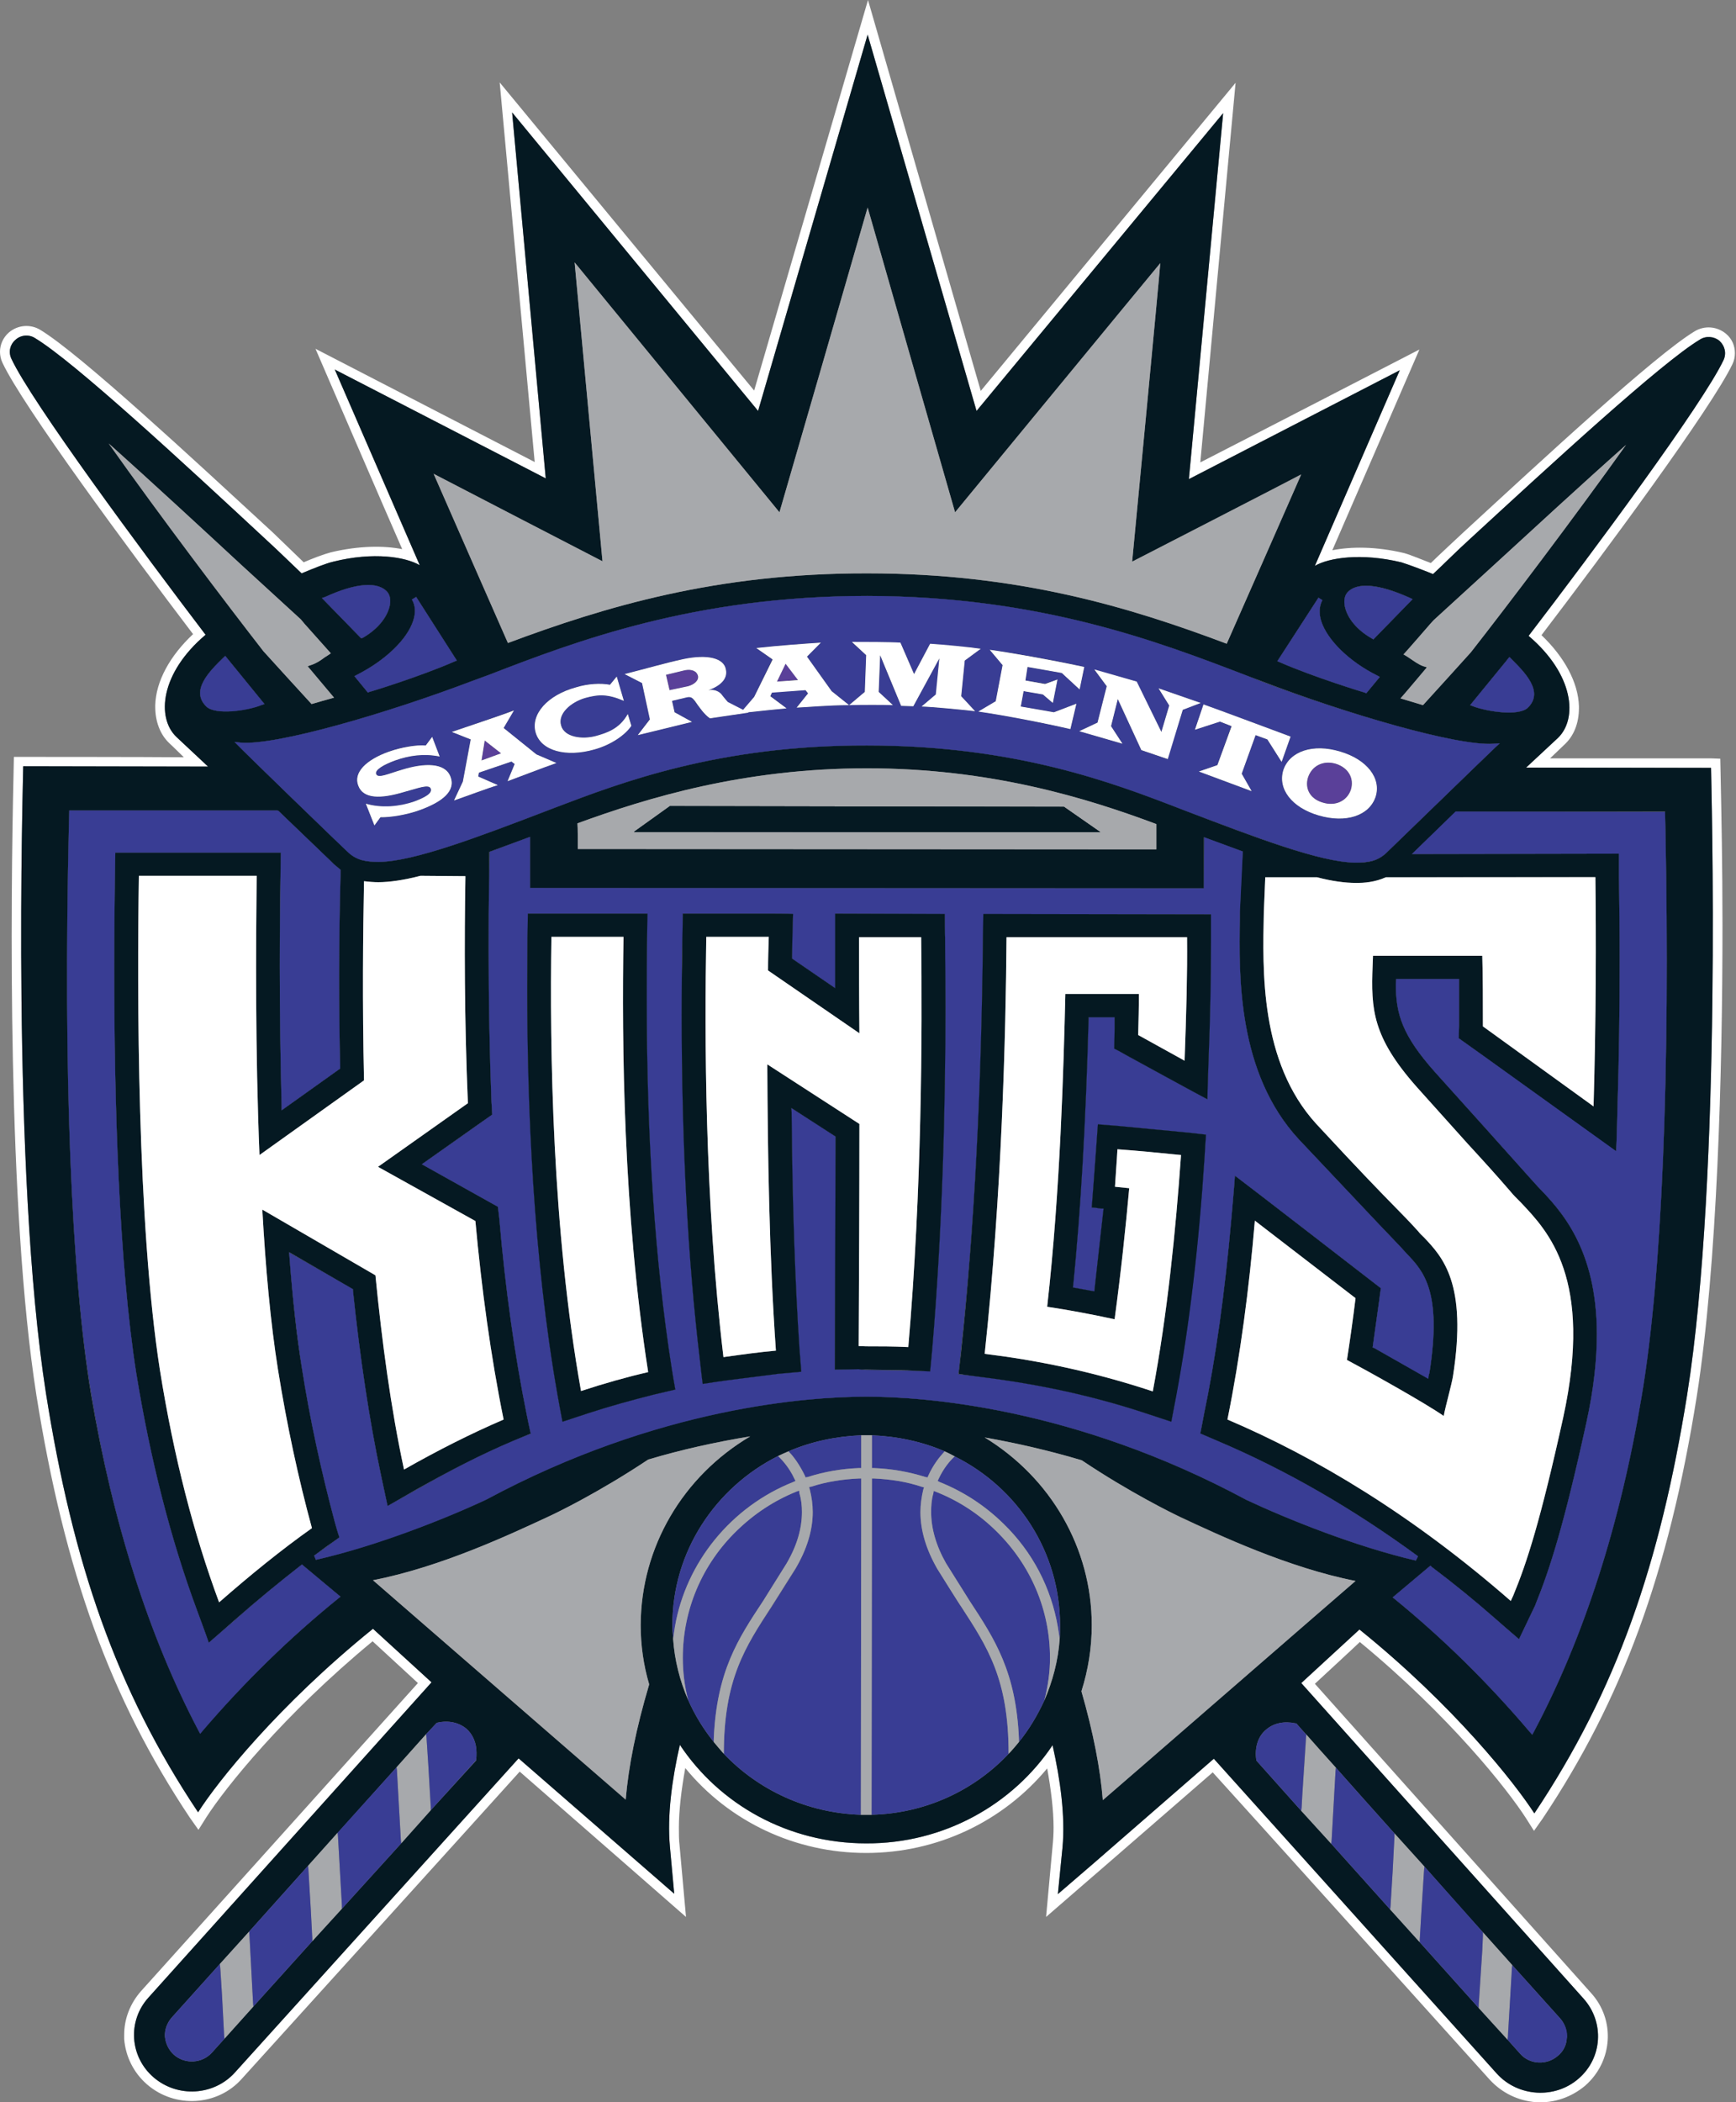 <?xml version="1.0" encoding="UTF-8"?>
<svg xmlns="http://www.w3.org/2000/svg" xmlns:xlink="http://www.w3.org/1999/xlink" width="19pt" height="23pt" viewBox="0 0 19 23" version="1.1">
<rect x="0" y="0" width="19" height="23" fill="#808080" stroke="none"/>
<defs>
<clipPath id="clip1">
  <path d="M 2.406 21.133 L 2.773 21.133 L 2.773 22.305 L 2.406 22.305 Z M 2.406 21.133 "/>
</clipPath>
<clipPath id="clip2">
  <path d="M 4.34 18.973 L 4.715 18.973 L 4.715 20.168 L 4.34 20.168 Z M 4.34 18.973 "/>
</clipPath>
<clipPath id="clip3">
  <path d="M 3.371 20.051 L 3.742 20.051 L 3.742 21.238 L 3.371 21.238 Z M 3.371 20.051 "/>
</clipPath>
<clipPath id="clip4">
  <path d="M 16.184 21.141 L 16.551 21.141 L 16.551 22.316 L 16.184 22.316 Z M 16.184 21.141 "/>
</clipPath>
<clipPath id="clip5">
  <path d="M 14.242 18.977 L 14.621 18.977 L 14.621 20.172 L 14.242 20.172 Z M 14.242 18.977 "/>
</clipPath>
<clipPath id="clip6">
  <path d="M 15.215 20.059 L 15.59 20.059 L 15.59 21.25 L 15.215 21.25 Z M 15.215 20.059 "/>
</clipPath>
</defs>
<g id="surface1">
<path style=" stroke:none;fill-rule:nonzero;fill:rgb(100%,100%,100%);fill-opacity:1;" d="M 18.988 3.863 C 18.988 3.785 18.957 3.707 18.891 3.652 C 18.793 3.57 18.656 3.559 18.547 3.625 C 18.109 3.891 16.895 5.016 16.004 5.836 C 16.004 5.836 15.711 6.109 15.66 6.16 C 15.566 6.125 15.449 6.074 15.367 6.051 C 15.055 5.977 14.785 5.98 14.582 6.02 C 14.734 5.672 15.535 3.824 15.535 3.824 C 15.535 3.824 13.43 4.91 13.137 5.059 C 13.168 4.715 13.523 0.906 13.523 0.906 C 13.523 0.906 10.969 3.992 10.734 4.277 C 10.633 3.926 9.5 0 9.5 0 C 9.5 0 8.355 3.926 8.254 4.273 C 8.02 3.992 5.469 0.902 5.469 0.902 C 5.469 0.902 5.82 4.711 5.852 5.055 C 5.555 4.902 3.453 3.816 3.453 3.816 C 3.453 3.816 4.25 5.664 4.402 6.008 C 4.203 5.969 3.93 5.969 3.621 6.043 C 3.535 6.066 3.414 6.113 3.324 6.152 C 3.273 6.102 2.984 5.824 2.984 5.824 C 2.094 5.004 0.879 3.875 0.441 3.609 C 0.332 3.543 0.195 3.555 0.098 3.637 C 0.035 3.691 0 3.77 0 3.848 C 0 3.887 0.008 3.93 0.027 3.969 C 0.25 4.445 1.418 6.023 2.113 6.938 C 1.859 7.176 1.707 7.453 1.699 7.715 L 1.699 7.734 C 1.699 7.895 1.754 8.039 1.855 8.133 C 1.855 8.133 1.934 8.207 2.012 8.285 C 1.617 8.281 0.152 8.281 0.152 8.281 L 0.148 8.477 C 0.117 9.836 0.078 13.223 0.398 15.262 C 0.707 17.199 1.207 18.582 2.078 19.887 L 2.172 20.02 L 2.258 19.883 C 2.461 19.566 3.098 18.766 4.078 17.957 C 4.176 18.047 4.473 18.32 4.574 18.414 C 4.445 18.559 1.543 21.785 1.543 21.785 C 1.426 21.918 1.359 22.086 1.359 22.262 C 1.359 22.277 1.359 22.293 1.359 22.309 C 1.375 22.5 1.461 22.676 1.609 22.805 C 1.914 23.07 2.383 23.043 2.648 22.742 C 2.648 22.742 5.227 19.895 5.688 19.383 C 5.828 19.504 7.508 20.973 7.508 20.973 L 7.438 20.195 C 7.43 20.133 7.43 20.066 7.43 19.996 C 7.43 19.809 7.457 19.582 7.5 19.344 C 7.98 19.93 8.703 20.273 9.48 20.273 C 10.258 20.273 10.977 19.93 11.461 19.348 C 11.504 19.582 11.531 19.809 11.531 19.996 C 11.531 20.066 11.527 20.133 11.52 20.199 L 11.449 20.973 C 11.449 20.973 12.996 19.633 13.273 19.391 C 13.41 19.539 16.305 22.754 16.305 22.754 C 16.438 22.898 16.613 22.984 16.812 23 C 17.008 23.012 17.199 22.945 17.348 22.82 C 17.652 22.555 17.684 22.098 17.41 21.801 C 17.41 21.801 14.52 18.566 14.391 18.422 C 14.492 18.328 14.789 18.055 14.883 17.965 C 15.867 18.777 16.5 19.578 16.703 19.895 L 16.789 20.031 L 16.883 19.898 C 17.754 18.594 18.262 17.215 18.57 15.281 C 18.797 13.836 18.852 11.719 18.852 10.125 C 18.852 9.461 18.84 8.891 18.832 8.492 L 18.828 8.301 L 18.727 8.297 L 16.965 8.297 C 17.043 8.223 17.121 8.148 17.121 8.148 C 17.227 8.051 17.281 7.91 17.281 7.746 L 17.281 7.727 C 17.273 7.465 17.121 7.188 16.871 6.949 C 17.566 6.039 18.734 4.461 18.961 3.984 C 18.98 3.945 18.988 3.906 18.988 3.863 M 18.863 3.941 C 18.637 4.418 17.434 6.039 16.73 6.957 C 17.227 7.379 17.27 7.863 17.051 8.074 L 16.703 8.398 L 18.727 8.398 C 18.727 8.527 18.852 12.828 18.465 15.262 C 18.168 17.113 17.695 18.492 16.793 19.84 C 16.582 19.512 15.918 18.664 14.879 17.828 L 14.242 18.414 L 17.332 21.867 C 17.562 22.125 17.539 22.516 17.277 22.742 C 17.016 22.969 16.613 22.941 16.383 22.688 L 13.285 19.242 L 11.973 20.383 L 11.578 20.723 L 11.629 20.211 C 11.66 19.867 11.605 19.473 11.52 19.094 C 11.086 19.742 10.332 20.172 9.48 20.168 C 8.625 20.168 7.875 19.742 7.441 19.09 C 7.352 19.469 7.301 19.863 7.332 20.207 L 7.379 20.719 L 6.988 20.379 L 5.676 19.238 L 2.57 22.676 C 2.34 22.93 1.941 22.953 1.68 22.727 C 1.418 22.5 1.395 22.109 1.625 21.855 L 4.723 18.406 L 4.082 17.82 C 3.047 18.656 2.375 19.5 2.168 19.828 C 1.266 18.477 0.797 17.098 0.504 15.25 C 0.121 12.812 0.254 8.512 0.254 8.387 L 2.277 8.387 L 1.93 8.062 C 1.711 7.852 1.754 7.367 2.25 6.945 C 1.551 6.027 0.348 4.402 0.125 3.926 C 0.09 3.852 0.109 3.77 0.168 3.719 C 0.227 3.664 0.316 3.656 0.383 3.699 C 0.812 3.957 2.023 5.078 2.91 5.902 C 3.035 6.016 3.199 6.176 3.301 6.273 C 3.434 6.215 3.566 6.164 3.648 6.145 C 4.09 6.035 4.441 6.094 4.594 6.184 L 3.664 4.043 L 5.973 5.234 L 5.605 1.23 L 8.297 4.496 L 9.496 0.379 L 10.688 4.496 L 13.387 1.238 L 13.012 5.242 L 15.32 4.051 L 14.391 6.191 C 14.543 6.102 14.898 6.047 15.336 6.152 C 15.414 6.176 15.551 6.227 15.684 6.281 C 15.785 6.188 15.949 6.023 16.074 5.91 C 16.961 5.094 18.176 3.973 18.605 3.715 C 18.672 3.672 18.762 3.68 18.82 3.73 C 18.879 3.785 18.898 3.867 18.863 3.941 "/>
<path style=" stroke:none;fill-rule:nonzero;fill:rgb(1.961%,9.804%,13.333%);fill-opacity:1;" d="M 18.605 3.715 C 18.176 3.973 16.961 5.094 16.074 5.91 C 15.949 6.023 15.785 6.188 15.684 6.281 C 15.551 6.227 15.414 6.176 15.336 6.152 C 14.898 6.047 14.543 6.102 14.391 6.191 L 15.32 4.051 L 13.012 5.242 L 13.387 1.238 L 10.688 4.496 L 9.496 0.379 L 8.297 4.496 L 5.605 1.23 L 5.973 5.234 L 3.664 4.043 L 4.594 6.184 C 4.441 6.094 4.09 6.035 3.648 6.145 C 3.566 6.164 3.434 6.219 3.301 6.273 C 3.199 6.176 3.035 6.016 2.91 5.902 C 2.023 5.078 0.812 3.957 0.383 3.699 C 0.316 3.656 0.227 3.664 0.168 3.719 C 0.109 3.77 0.09 3.852 0.125 3.926 C 0.348 4.402 1.551 6.027 2.25 6.945 C 1.754 7.363 1.711 7.852 1.93 8.062 L 2.277 8.387 L 0.254 8.383 C 0.254 8.512 0.121 12.812 0.504 15.25 C 0.797 17.098 1.266 18.477 2.168 19.828 C 2.375 19.5 3.047 18.656 4.082 17.82 L 4.723 18.406 L 1.625 21.855 C 1.395 22.109 1.418 22.5 1.68 22.727 C 1.941 22.953 2.34 22.93 2.57 22.676 L 5.676 19.238 L 6.988 20.379 L 7.379 20.719 L 7.332 20.203 C 7.301 19.863 7.355 19.469 7.441 19.09 C 7.875 19.742 8.625 20.168 9.48 20.168 C 10.332 20.172 11.086 19.742 11.52 19.094 C 11.605 19.473 11.66 19.867 11.629 20.211 L 11.578 20.723 L 11.973 20.383 L 13.285 19.242 L 16.383 22.688 C 16.613 22.941 17.016 22.969 17.277 22.742 C 17.539 22.516 17.562 22.125 17.332 21.867 L 14.242 18.414 L 14.879 17.828 C 15.914 18.664 16.582 19.512 16.793 19.84 C 17.695 18.488 18.168 17.113 18.465 15.262 C 18.852 12.828 18.727 8.527 18.727 8.402 L 16.703 8.398 L 17.051 8.074 C 17.27 7.863 17.227 7.379 16.73 6.957 C 17.434 6.039 18.637 4.418 18.863 3.941 C 18.898 3.867 18.879 3.785 18.82 3.73 C 18.762 3.68 18.672 3.672 18.605 3.715 M 14.742 6.488 C 14.84 6.367 15.082 6.383 15.426 6.539 L 15.461 6.555 L 15.031 6.996 L 15.012 6.984 C 14.855 6.895 14.746 6.766 14.719 6.637 C 14.707 6.574 14.715 6.523 14.742 6.488 M 14.43 6.539 L 14.473 6.566 C 14.438 6.633 14.434 6.711 14.461 6.797 C 14.527 7.004 14.766 7.238 15.074 7.391 L 15.102 7.406 L 14.953 7.586 L 14.938 7.578 C 14.934 7.578 14.383 7.41 14.008 7.246 L 13.98 7.234 Z M 16.223 10.457 L 15.027 10.457 L 15.023 10.562 C 15.004 11.047 15.02 11.344 15.508 11.895 L 16.062 12.512 C 16.238 12.703 16.387 12.871 16.531 13.035 C 16.562 13.074 16.602 13.113 16.645 13.156 C 16.941 13.469 17.441 13.984 17.109 15.508 C 16.859 16.641 16.711 17.098 16.562 17.457 L 16.535 17.516 C 15.461 16.578 14.406 15.945 13.434 15.531 C 13.574 14.84 13.672 14.094 13.734 13.355 L 14.836 14.203 C 14.809 14.426 14.777 14.652 14.742 14.879 C 14.961 14.992 15.602 15.352 15.801 15.492 C 15.82 15.387 15.887 15.152 15.902 15.059 C 16.062 14.039 15.789 13.754 15.586 13.539 C 15.562 13.516 15.543 13.496 15.523 13.473 C 15.434 13.375 15.367 13.305 15.262 13.199 C 15.113 13.047 14.887 12.816 14.41 12.297 C 13.785 11.617 13.82 10.609 13.832 9.988 L 13.848 9.598 L 14.414 9.598 C 14.578 9.641 14.723 9.66 14.84 9.66 C 14.93 9.664 15.051 9.652 15.168 9.598 L 17.461 9.594 C 17.469 10.238 17.469 11.145 17.441 12.105 L 16.23 11.227 C 16.23 10.945 16.23 10.684 16.223 10.457 M 15.164 9.34 C 15.07 9.422 14.973 9.441 14.832 9.438 C 14.449 9.434 13.742 9.164 12.996 8.879 L 12.895 8.84 C 12.184 8.566 11.113 8.156 9.488 8.156 C 7.867 8.152 6.797 8.562 6.086 8.832 L 5.984 8.871 C 5.238 9.156 4.531 9.426 4.148 9.43 C 4.008 9.43 3.91 9.414 3.82 9.332 C 3.727 9.25 2.66 8.215 2.617 8.168 L 2.566 8.117 L 2.637 8.125 C 3.031 8.156 4.234 7.805 5.172 7.449 L 5.352 7.383 C 6.301 7.016 7.602 6.52 9.492 6.52 C 11.383 6.523 12.684 7.023 13.633 7.387 L 13.809 7.453 C 14.746 7.812 15.949 8.164 16.344 8.137 L 16.414 8.133 L 16.363 8.18 C 16.316 8.223 15.25 9.258 15.164 9.34 M 12.656 9.016 C 12.656 9.047 12.656 9.254 12.656 9.293 C 12.602 9.293 6.375 9.289 6.324 9.289 C 6.324 9.246 6.324 9.039 6.32 9.008 C 7.09 8.727 8.141 8.406 9.488 8.406 C 10.84 8.406 11.891 8.73 12.656 9.016 M 3.043 14.988 C 3.141 15.598 3.266 16.176 3.414 16.719 C 3.078 16.957 2.742 17.23 2.398 17.531 C 2.121 16.785 1.902 15.941 1.75 14.988 C 1.5 13.383 1.5 10.859 1.52 9.582 L 2.809 9.582 C 2.801 10.34 2.793 11.484 2.84 12.637 L 3.984 11.82 C 3.965 10.969 3.973 10.215 3.984 9.641 C 4.039 9.648 4.094 9.652 4.141 9.652 C 4.262 9.652 4.422 9.629 4.602 9.582 L 5.094 9.586 C 5.082 10.289 5.082 11.145 5.121 12.07 L 4.137 12.766 L 5.203 13.359 C 5.27 14.094 5.371 14.84 5.512 15.531 C 5.156 15.684 4.793 15.867 4.422 16.078 C 4.277 15.406 4.18 14.676 4.109 13.953 L 2.871 13.234 C 2.906 13.863 2.961 14.477 3.043 14.988 M 6.594 6.141 C 6.594 6.141 6.305 3.035 6.289 2.871 C 6.395 3 8.531 5.605 8.531 5.605 C 8.531 5.605 9.449 2.438 9.496 2.27 C 9.543 2.438 10.453 5.605 10.453 5.605 C 10.453 5.605 12.594 3.004 12.699 2.879 C 12.688 3.039 12.391 6.145 12.391 6.145 C 12.391 6.145 14.117 5.258 14.238 5.191 C 14.188 5.316 13.445 7 13.426 7.043 C 12.359 6.641 11.145 6.273 9.492 6.273 C 7.84 6.27 6.625 6.637 5.559 7.035 C 5.539 6.992 4.801 5.309 4.746 5.184 C 4.871 5.25 6.594 6.141 6.594 6.141 M 4.508 6.559 L 4.555 6.531 L 5 7.227 L 4.973 7.238 C 4.598 7.402 4.051 7.57 4.043 7.57 L 4.027 7.578 L 3.879 7.398 L 3.906 7.383 C 4.215 7.227 4.457 6.996 4.523 6.789 C 4.551 6.703 4.547 6.625 4.508 6.559 M 3.559 6.531 C 3.898 6.375 4.141 6.359 4.242 6.48 C 4.27 6.516 4.277 6.566 4.266 6.625 C 4.238 6.758 4.129 6.887 3.973 6.977 L 3.953 6.984 L 3.523 6.543 Z M 1.188 4.852 C 1.672 5.281 2.223 5.793 2.641 6.18 L 3.293 6.777 C 3.293 6.777 3.332 6.824 3.332 6.824 C 3.332 6.824 3.586 7.109 3.621 7.148 C 3.594 7.168 3.555 7.191 3.555 7.191 C 3.508 7.227 3.461 7.258 3.402 7.277 L 3.367 7.289 C 3.367 7.289 3.613 7.582 3.656 7.633 C 3.602 7.648 3.434 7.695 3.41 7.703 C 3.387 7.68 2.883 7.125 2.883 7.125 C 2.5 6.633 1.75 5.645 1.188 4.852 M 2.258 7.73 C 2.078 7.555 2.297 7.34 2.441 7.199 L 2.465 7.176 L 2.484 7.199 L 2.895 7.703 L 2.859 7.715 C 2.711 7.773 2.359 7.828 2.258 7.73 M 3.703 17.488 C 3.176 17.914 2.676 18.402 2.215 18.938 L 2.191 18.969 L 2.172 18.934 C 1.629 17.902 1.234 16.66 0.996 15.254 C 0.777 13.938 0.691 11.727 0.754 9.023 L 0.758 8.867 L 3.035 8.867 L 3.047 8.871 L 3.617 9.418 L 3.652 9.453 L 3.727 9.516 L 3.727 9.574 C 3.707 10.32 3.707 11.008 3.723 11.68 L 3.723 11.691 L 3.082 12.148 L 3.082 12.098 C 3.07 11.621 3.062 11.113 3.062 10.574 C 3.062 10.254 3.062 9.926 3.07 9.586 C 3.07 9.586 3.07 9.371 3.074 9.328 C 3.031 9.328 1.305 9.328 1.262 9.328 C 1.262 9.367 1.258 9.578 1.258 9.578 C 1.254 9.891 1.25 10.227 1.25 10.57 C 1.25 12.07 1.301 13.812 1.492 15.027 C 1.645 15.965 1.867 16.84 2.156 17.617 C 2.156 17.617 2.266 17.914 2.285 17.973 C 2.336 17.93 2.57 17.723 2.57 17.723 C 2.824 17.5 3.059 17.309 3.289 17.129 L 3.305 17.117 L 3.727 17.469 Z M 5.211 19.254 L 5.211 19.262 L 4.715 19.805 L 4.391 20.168 L 3.742 20.883 L 3.418 21.238 L 2.773 21.953 L 2.457 22.305 L 2.32 22.457 C 2.215 22.574 2.027 22.59 1.902 22.48 C 1.848 22.43 1.812 22.359 1.805 22.281 C 1.801 22.207 1.828 22.133 1.879 22.074 L 2.406 21.488 L 2.727 21.133 L 3.371 20.414 L 3.695 20.055 L 4.34 19.336 L 4.664 18.973 L 4.777 18.852 L 4.785 18.848 C 4.906 18.82 5.02 18.844 5.105 18.914 C 5.176 18.977 5.215 19.07 5.215 19.176 C 5.215 19.203 5.215 19.227 5.211 19.254 M 7.105 18.426 C 6.961 18.914 6.879 19.324 6.848 19.691 C 6.773 19.625 4.156 17.355 4.082 17.289 C 4.824 17.145 5.586 16.789 6 16.594 C 6.086 16.555 6.555 16.328 7.094 15.969 C 7.461 15.859 7.836 15.777 8.211 15.715 C 7.473 16.152 7.016 16.926 7.012 17.777 L 7.012 17.781 C 7.012 18 7.043 18.219 7.105 18.426 M 11.598 17.93 C 11.582 18.168 11.52 18.395 11.43 18.605 C 11.355 18.766 11.266 18.918 11.152 19.059 C 11.117 19.102 11.078 19.148 11.039 19.188 C 10.664 19.586 10.133 19.84 9.539 19.855 C 9.52 19.855 9.5 19.855 9.48 19.855 C 9.461 19.855 9.441 19.855 9.422 19.855 C 8.828 19.836 8.297 19.582 7.922 19.188 C 7.883 19.145 7.848 19.102 7.812 19.059 C 7.699 18.918 7.605 18.766 7.531 18.598 C 7.441 18.391 7.383 18.164 7.367 17.93 C 7.363 17.879 7.359 17.828 7.359 17.777 C 7.359 16.973 7.832 16.273 8.516 15.93 C 8.555 15.91 8.59 15.895 8.629 15.879 C 8.875 15.773 9.145 15.715 9.426 15.703 C 9.445 15.703 9.465 15.703 9.484 15.703 C 9.5 15.703 9.523 15.703 9.543 15.703 C 9.824 15.715 10.094 15.773 10.34 15.879 C 10.379 15.898 10.414 15.914 10.449 15.934 C 11.137 16.277 11.602 16.977 11.602 17.781 C 11.602 17.832 11.602 17.879 11.598 17.93 M 14.297 18.977 C 14.371 19.062 14.484 19.188 14.621 19.34 C 14.801 19.543 15.023 19.793 15.262 20.059 C 15.371 20.18 15.48 20.301 15.59 20.422 C 15.809 20.668 16.027 20.918 16.23 21.141 C 16.344 21.27 16.453 21.391 16.551 21.5 C 16.863 21.848 17.078 22.086 17.078 22.086 C 17.125 22.141 17.148 22.207 17.148 22.277 C 17.148 22.281 17.148 22.289 17.148 22.297 C 17.145 22.375 17.109 22.445 17.051 22.492 C 16.93 22.598 16.742 22.59 16.637 22.469 L 16.5 22.316 L 16.184 21.969 L 15.539 21.25 L 15.215 20.891 L 14.57 20.172 L 14.242 19.812 L 13.754 19.266 L 13.75 19.258 C 13.73 19.125 13.766 18.996 13.859 18.922 C 13.941 18.852 14.055 18.828 14.18 18.855 L 14.188 18.855 C 14.188 18.855 14.227 18.902 14.297 18.977 M 12.07 19.695 C 12.043 19.352 11.965 18.953 11.836 18.504 C 11.91 18.27 11.949 18.027 11.949 17.781 C 11.949 16.938 11.5 16.168 10.777 15.727 C 11.129 15.789 11.484 15.871 11.84 15.977 C 12.363 16.328 12.836 16.559 12.922 16.598 C 13.336 16.793 14.098 17.152 14.836 17.297 C 14.762 17.359 12.145 19.633 12.07 19.695 M 13.641 16.41 C 11.754 15.395 10.105 15.281 9.484 15.281 C 8.863 15.281 7.215 15.387 5.324 16.406 C 4.875 16.617 4.117 16.914 3.457 17.066 L 3.438 17.02 L 3.57 16.922 C 3.57 16.922 3.688 16.84 3.715 16.82 C 3.703 16.793 3.664 16.652 3.664 16.652 C 3.516 16.098 3.391 15.527 3.301 14.949 C 3.246 14.617 3.203 14.215 3.168 13.75 L 3.164 13.699 L 3.863 14.105 L 3.863 14.121 C 3.941 14.863 4.043 15.539 4.168 16.129 C 4.168 16.129 4.23 16.418 4.242 16.477 C 4.324 16.43 4.555 16.297 4.555 16.297 C 4.93 16.086 5.273 15.91 5.613 15.766 C 5.613 15.766 5.773 15.699 5.809 15.684 C 5.797 15.637 5.766 15.484 5.766 15.484 C 5.633 14.828 5.531 14.105 5.465 13.336 C 5.465 13.336 5.453 13.227 5.449 13.203 C 5.422 13.188 4.617 12.738 4.617 12.738 C 4.617 12.738 5.367 12.207 5.387 12.195 C 5.387 12.172 5.379 12.059 5.379 12.059 C 5.359 11.527 5.348 10.977 5.348 10.398 C 5.348 10.133 5.348 9.867 5.355 9.59 L 5.355 9.32 L 5.801 9.156 L 5.801 9.715 C 5.852 9.715 13.125 9.719 13.176 9.719 C 13.176 9.672 13.176 9.16 13.176 9.16 L 13.602 9.316 L 13.586 9.586 C 13.586 9.586 13.57 9.977 13.57 9.98 L 13.57 10.043 C 13.559 10.68 13.543 11.738 14.215 12.465 L 15.074 13.375 L 15.324 13.637 L 15.395 13.715 C 15.578 13.906 15.785 14.125 15.645 15.02 L 15.637 15.047 L 15.629 15.082 L 15.043 14.75 L 15.023 14.742 L 15.094 14.234 C 15.094 14.234 15.109 14.113 15.113 14.094 C 15.082 14.07 13.582 12.91 13.516 12.863 C 13.508 12.988 13.477 13.332 13.477 13.332 C 13.406 14.141 13.305 14.863 13.176 15.48 C 13.176 15.48 13.145 15.648 13.137 15.684 C 13.18 15.703 13.328 15.766 13.328 15.766 C 14.074 16.082 14.812 16.508 15.52 17.027 L 15.496 17.074 C 14.84 16.922 14.09 16.621 13.641 16.41 M 18.195 8.879 L 18.223 8.879 L 18.227 9.039 C 18.281 11.738 18.191 13.953 17.969 15.266 C 17.734 16.676 17.336 17.914 16.789 18.945 L 16.77 18.98 L 16.746 18.953 C 16.289 18.414 15.793 17.926 15.266 17.496 L 15.242 17.477 L 15.656 17.129 L 15.672 17.145 C 15.91 17.324 16.141 17.512 16.363 17.707 C 16.363 17.707 16.578 17.895 16.625 17.934 C 16.664 17.852 16.801 17.566 16.801 17.566 C 16.801 17.566 16.805 17.559 16.805 17.555 C 16.961 17.172 17.117 16.688 17.363 15.562 C 17.445 15.188 17.477 14.871 17.477 14.598 C 17.477 13.652 17.074 13.234 16.832 12.984 L 16.73 12.871 C 16.73 12.871 16.258 12.344 16.258 12.344 L 15.703 11.727 C 15.348 11.328 15.277 11.094 15.277 10.77 C 15.277 10.758 15.281 10.711 15.281 10.711 L 15.969 10.711 L 15.969 11.227 C 15.969 11.227 15.965 11.336 15.965 11.359 C 15.992 11.375 17.621 12.551 17.688 12.598 C 17.695 12.469 17.703 12.109 17.703 12.109 C 17.719 11.598 17.727 11.059 17.727 10.48 C 17.727 10.195 17.723 9.898 17.719 9.594 C 17.719 9.594 17.719 9.383 17.719 9.34 C 17.676 9.34 15.52 9.344 15.52 9.344 L 15.453 9.344 L 15.934 8.879 Z M 16.723 7.742 C 16.625 7.84 16.273 7.785 16.121 7.727 L 16.09 7.715 L 16.48 7.238 L 16.52 7.188 L 16.539 7.207 C 16.684 7.352 16.902 7.566 16.723 7.742 M 16.098 7.137 C 16.098 7.137 15.633 7.652 15.574 7.715 C 15.547 7.707 15.379 7.656 15.328 7.641 C 15.371 7.594 15.617 7.301 15.617 7.301 L 15.578 7.289 C 15.523 7.27 15.477 7.234 15.43 7.203 C 15.43 7.203 15.391 7.176 15.359 7.16 C 15.398 7.121 15.652 6.828 15.652 6.828 L 15.691 6.785 L 16.344 6.188 C 16.762 5.805 17.312 5.297 17.797 4.867 C 17.234 5.656 16.484 6.645 16.098 7.137 "/>
<path style=" stroke:none;fill-rule:nonzero;fill:rgb(1.961%,9.804%,13.333%);fill-opacity:1;" d="M 3.289 17.129 C 3.059 17.309 2.824 17.5 2.574 17.723 C 2.574 17.723 2.336 17.93 2.285 17.973 C 2.266 17.914 2.156 17.617 2.156 17.617 C 1.867 16.84 1.645 15.965 1.492 15.027 C 1.301 13.812 1.25 12.07 1.25 10.57 C 1.25 10.223 1.254 9.891 1.258 9.578 C 1.258 9.578 1.262 9.367 1.262 9.328 C 1.305 9.328 3.031 9.328 3.074 9.328 C 3.074 9.371 3.07 9.586 3.07 9.586 C 3.066 9.926 3.062 10.254 3.062 10.574 C 3.062 11.113 3.07 11.621 3.082 12.098 L 3.082 12.148 L 3.723 11.691 L 3.723 11.68 C 3.707 11.008 3.707 10.32 3.727 9.574 L 3.727 9.516 L 3.652 9.453 L 3.617 9.418 L 3.047 8.871 L 3.035 8.867 L 0.758 8.867 L 0.754 9.023 C 0.691 11.727 0.777 13.938 1 15.254 C 1.234 16.66 1.629 17.902 2.172 18.934 L 2.191 18.969 L 2.215 18.941 C 2.676 18.402 3.176 17.914 3.703 17.488 L 3.727 17.469 L 3.305 17.117 Z M 3.289 17.129 "/>
<path style=" stroke:none;fill-rule:nonzero;fill:rgb(22.353%,23.922%,58.039%);fill-opacity:1;" d="M 3.289 17.129 C 3.059 17.309 2.824 17.5 2.574 17.723 C 2.574 17.723 2.336 17.93 2.285 17.973 C 2.266 17.914 2.156 17.617 2.156 17.617 C 1.867 16.84 1.645 15.965 1.492 15.027 C 1.301 13.812 1.25 12.07 1.25 10.57 C 1.25 10.223 1.254 9.891 1.258 9.578 C 1.258 9.578 1.262 9.367 1.262 9.328 C 1.305 9.328 3.031 9.328 3.074 9.328 C 3.074 9.371 3.07 9.586 3.07 9.586 C 3.066 9.926 3.062 10.254 3.062 10.574 C 3.062 11.113 3.07 11.621 3.082 12.098 L 3.082 12.148 L 3.723 11.691 L 3.723 11.68 C 3.707 11.008 3.707 10.32 3.727 9.574 L 3.727 9.516 L 3.652 9.453 L 3.617 9.418 L 3.047 8.871 L 3.035 8.867 L 0.758 8.867 L 0.754 9.023 C 0.691 11.727 0.777 13.938 1 15.254 C 1.234 16.66 1.629 17.902 2.172 18.934 L 2.191 18.969 L 2.215 18.941 C 2.676 18.402 3.176 17.914 3.703 17.488 L 3.727 17.469 L 3.305 17.117 Z M 3.289 17.129 "/>
<path style=" stroke:none;fill-rule:nonzero;fill:rgb(1.961%,9.804%,13.333%);fill-opacity:1;" d="M 16.414 8.133 L 16.344 8.137 C 15.949 8.164 14.746 7.812 13.809 7.457 L 13.633 7.387 C 12.684 7.023 11.383 6.523 9.492 6.52 C 7.602 6.52 6.301 7.016 5.352 7.383 L 5.172 7.449 C 4.234 7.805 3.031 8.156 2.637 8.125 L 2.566 8.117 L 2.617 8.168 C 2.66 8.215 3.727 9.25 3.816 9.332 C 3.91 9.414 4.008 9.43 4.148 9.43 C 4.531 9.426 5.238 9.156 5.984 8.871 L 6.086 8.832 C 6.797 8.562 7.867 8.152 9.488 8.156 C 11.113 8.156 12.184 8.566 12.895 8.84 L 12.996 8.879 C 13.742 9.16 14.449 9.434 14.832 9.438 C 14.973 9.438 15.07 9.422 15.164 9.34 C 15.25 9.258 16.316 8.223 16.363 8.18 Z M 4.594 8.863 C 4.457 8.914 4.266 8.945 4.164 8.941 L 4.098 9.031 L 4.004 8.793 C 4.18 8.844 4.371 8.828 4.531 8.77 C 4.648 8.727 4.734 8.68 4.715 8.629 C 4.695 8.574 4.574 8.625 4.426 8.664 C 4.168 8.742 3.977 8.742 3.922 8.598 C 3.863 8.453 4.008 8.312 4.258 8.223 C 4.395 8.172 4.555 8.148 4.66 8.156 L 4.73 8.062 L 4.812 8.277 C 4.637 8.242 4.477 8.266 4.324 8.32 C 4.207 8.363 4.098 8.422 4.117 8.469 C 4.137 8.52 4.25 8.465 4.398 8.422 C 4.652 8.344 4.871 8.344 4.93 8.496 C 4.992 8.652 4.844 8.773 4.594 8.863 M 5.555 8.547 L 5.633 8.359 L 5.598 8.332 L 5.242 8.453 L 5.234 8.496 L 5.449 8.59 C 5.344 8.621 5.105 8.711 4.969 8.758 L 5.066 8.551 L 5.152 8.09 L 4.945 8.008 C 5.148 7.938 5.484 7.828 5.625 7.77 L 5.512 7.965 L 5.871 8.254 L 6.09 8.348 C 5.934 8.402 5.652 8.512 5.555 8.547 M 6.508 8.199 C 6.195 8.289 5.922 8.215 5.863 8.016 C 5.805 7.816 5.992 7.605 6.305 7.52 C 6.434 7.48 6.574 7.473 6.676 7.492 L 6.75 7.402 L 6.828 7.668 C 6.656 7.594 6.555 7.594 6.402 7.637 C 6.246 7.68 6.102 7.809 6.141 7.938 C 6.176 8.066 6.371 8.094 6.527 8.051 C 6.633 8.023 6.777 7.98 6.871 7.812 L 6.91 7.938 C 6.848 8.035 6.699 8.145 6.508 8.199 M 10.086 7.73 L 10.246 7.598 L 10.281 7.203 L 9.996 7.727 L 9.863 7.723 L 9.633 7.168 L 9.617 7.57 L 9.773 7.715 C 9.676 7.711 9.426 7.711 9.293 7.715 C 9.066 7.715 8.824 7.738 8.719 7.742 L 8.844 7.586 L 8.816 7.551 L 8.449 7.574 L 8.434 7.617 L 8.609 7.75 C 8.52 7.758 8.336 7.777 8.188 7.793 L 8.191 7.797 L 7.77 7.859 C 7.711 7.82 7.656 7.742 7.605 7.672 C 7.578 7.633 7.559 7.621 7.516 7.629 L 7.355 7.668 L 7.383 7.793 L 7.574 7.898 L 6.98 8.043 L 7.113 7.867 L 7.027 7.473 L 6.836 7.375 C 7.055 7.32 7.281 7.254 7.48 7.211 C 7.742 7.156 7.926 7.199 7.945 7.328 C 7.961 7.426 7.887 7.504 7.754 7.551 L 7.758 7.551 C 7.797 7.543 7.852 7.551 7.891 7.594 C 7.914 7.621 7.938 7.648 7.965 7.684 L 8.133 7.77 L 8.254 7.625 L 8.453 7.215 L 8.277 7.09 C 8.531 7.062 8.797 7.043 8.984 7.031 L 8.832 7.184 L 9.102 7.562 L 9.293 7.715 L 9.465 7.57 L 9.48 7.168 L 9.324 7.027 C 9.465 7.023 9.734 7.027 9.855 7.031 L 10.004 7.375 L 10.18 7.043 C 10.309 7.055 10.598 7.078 10.734 7.098 L 10.559 7.227 L 10.52 7.617 L 10.672 7.781 C 10.5 7.762 10.211 7.734 10.086 7.73 M 11.715 7.977 C 11.445 7.914 11.004 7.828 10.711 7.785 L 10.898 7.672 L 10.973 7.277 L 10.832 7.109 C 11.062 7.141 11.461 7.207 11.867 7.297 L 11.816 7.543 L 11.621 7.363 L 11.246 7.297 L 11.223 7.445 L 11.438 7.48 L 11.574 7.434 L 11.523 7.691 L 11.414 7.598 L 11.203 7.562 L 11.172 7.73 L 11.535 7.793 L 11.781 7.699 Z M 12.945 7.766 L 12.777 8.305 L 12.492 8.207 L 12.234 7.648 L 12.16 7.945 L 12.285 8.137 L 11.812 8 L 12.012 7.906 L 12.113 7.508 L 11.977 7.328 L 12.438 7.457 L 12.711 8.008 L 12.797 7.719 L 12.68 7.531 L 13.141 7.691 Z M 13.871 8.09 L 13.742 8.043 L 13.59 8.465 L 13.699 8.656 L 13.121 8.441 L 13.324 8.371 L 13.477 7.945 L 13.352 7.895 L 13.078 7.984 L 13.172 7.707 C 13.336 7.766 13.871 7.965 14.125 8.059 L 14.027 8.336 Z M 15.055 8.719 C 14.988 8.926 14.73 9.008 14.434 8.922 C 14.137 8.836 13.98 8.625 14.047 8.422 C 14.117 8.219 14.371 8.133 14.668 8.223 C 14.961 8.309 15.121 8.516 15.055 8.719 "/>
<path style=" stroke:none;fill-rule:nonzero;fill:rgb(22.353%,23.922%,58.039%);fill-opacity:1;" d="M 16.414 8.133 L 16.344 8.137 C 15.949 8.164 14.746 7.812 13.809 7.457 L 13.633 7.387 C 12.684 7.023 11.383 6.523 9.492 6.52 C 7.602 6.52 6.301 7.016 5.352 7.383 L 5.172 7.449 C 4.234 7.805 3.031 8.156 2.637 8.125 L 2.566 8.117 L 2.617 8.168 C 2.66 8.215 3.727 9.25 3.816 9.332 C 3.91 9.414 4.008 9.43 4.148 9.43 C 4.531 9.426 5.238 9.156 5.984 8.871 L 6.086 8.832 C 6.797 8.562 7.867 8.152 9.488 8.156 C 11.113 8.156 12.184 8.566 12.895 8.84 L 12.996 8.879 C 13.742 9.16 14.449 9.434 14.832 9.438 C 14.973 9.438 15.07 9.422 15.164 9.34 C 15.25 9.258 16.316 8.223 16.363 8.18 Z M 4.594 8.863 C 4.457 8.914 4.266 8.945 4.164 8.941 L 4.098 9.031 L 4.004 8.793 C 4.18 8.844 4.371 8.828 4.531 8.77 C 4.648 8.727 4.734 8.68 4.715 8.629 C 4.695 8.574 4.574 8.625 4.426 8.664 C 4.168 8.742 3.977 8.742 3.922 8.598 C 3.863 8.453 4.008 8.312 4.258 8.223 C 4.395 8.172 4.555 8.148 4.66 8.156 L 4.73 8.062 L 4.812 8.277 C 4.637 8.242 4.477 8.266 4.324 8.32 C 4.207 8.363 4.098 8.422 4.117 8.469 C 4.137 8.52 4.25 8.465 4.398 8.422 C 4.652 8.344 4.871 8.344 4.93 8.496 C 4.992 8.652 4.844 8.773 4.594 8.863 M 5.555 8.547 L 5.633 8.359 L 5.598 8.332 L 5.242 8.453 L 5.234 8.496 L 5.449 8.59 C 5.344 8.621 5.105 8.711 4.969 8.758 L 5.066 8.551 L 5.152 8.09 L 4.945 8.008 C 5.148 7.938 5.484 7.828 5.625 7.77 L 5.512 7.965 L 5.871 8.254 L 6.09 8.348 C 5.934 8.402 5.652 8.512 5.555 8.547 M 6.508 8.199 C 6.195 8.289 5.922 8.215 5.863 8.016 C 5.805 7.816 5.992 7.605 6.305 7.52 C 6.434 7.48 6.574 7.473 6.676 7.492 L 6.75 7.402 L 6.828 7.668 C 6.656 7.594 6.555 7.594 6.402 7.637 C 6.246 7.68 6.102 7.809 6.141 7.938 C 6.176 8.066 6.371 8.094 6.527 8.051 C 6.633 8.023 6.777 7.98 6.871 7.812 L 6.91 7.938 C 6.848 8.035 6.699 8.145 6.508 8.199 M 10.086 7.73 L 10.246 7.598 L 10.281 7.203 L 9.996 7.727 L 9.863 7.723 L 9.633 7.168 L 9.617 7.57 L 9.773 7.715 C 9.676 7.711 9.426 7.711 9.293 7.715 C 9.066 7.715 8.824 7.738 8.719 7.742 L 8.844 7.586 L 8.816 7.551 L 8.449 7.574 L 8.434 7.617 L 8.609 7.75 C 8.52 7.758 8.336 7.777 8.188 7.793 L 8.191 7.797 L 7.77 7.859 C 7.711 7.82 7.656 7.742 7.605 7.672 C 7.578 7.633 7.559 7.621 7.516 7.629 L 7.355 7.668 L 7.383 7.793 L 7.574 7.898 L 6.98 8.043 L 7.113 7.867 L 7.027 7.473 L 6.836 7.375 C 7.055 7.32 7.281 7.254 7.48 7.211 C 7.742 7.156 7.926 7.199 7.945 7.328 C 7.961 7.426 7.887 7.504 7.754 7.551 L 7.758 7.551 C 7.797 7.543 7.852 7.551 7.891 7.594 C 7.914 7.621 7.938 7.648 7.965 7.684 L 8.133 7.77 L 8.254 7.625 L 8.453 7.215 L 8.277 7.09 C 8.531 7.062 8.797 7.043 8.984 7.031 L 8.832 7.184 L 9.102 7.562 L 9.293 7.715 L 9.465 7.57 L 9.48 7.168 L 9.324 7.027 C 9.465 7.023 9.734 7.027 9.855 7.031 L 10.004 7.375 L 10.18 7.043 C 10.309 7.055 10.598 7.078 10.734 7.098 L 10.559 7.227 L 10.52 7.617 L 10.672 7.781 C 10.5 7.762 10.211 7.734 10.086 7.73 M 11.715 7.977 C 11.445 7.914 11.004 7.828 10.711 7.785 L 10.898 7.672 L 10.973 7.277 L 10.832 7.109 C 11.062 7.141 11.461 7.207 11.867 7.297 L 11.816 7.543 L 11.621 7.363 L 11.246 7.297 L 11.223 7.445 L 11.438 7.48 L 11.574 7.434 L 11.523 7.691 L 11.414 7.598 L 11.203 7.562 L 11.172 7.73 L 11.535 7.793 L 11.781 7.699 Z M 12.945 7.766 L 12.777 8.305 L 12.492 8.207 L 12.234 7.648 L 12.16 7.945 L 12.285 8.137 L 11.812 8 L 12.012 7.906 L 12.113 7.508 L 11.977 7.328 L 12.438 7.457 L 12.711 8.008 L 12.797 7.719 L 12.68 7.531 L 13.141 7.691 Z M 13.871 8.09 L 13.742 8.043 L 13.59 8.465 L 13.699 8.656 L 13.121 8.441 L 13.324 8.371 L 13.477 7.945 L 13.352 7.895 L 13.078 7.984 L 13.172 7.707 C 13.336 7.766 13.871 7.965 14.125 8.059 L 14.027 8.336 Z M 15.055 8.719 C 14.988 8.926 14.73 9.008 14.434 8.922 C 14.137 8.836 13.98 8.625 14.047 8.422 C 14.117 8.219 14.371 8.133 14.668 8.223 C 14.961 8.309 15.121 8.516 15.055 8.719 "/>
<path style=" stroke:none;fill-rule:nonzero;fill:rgb(1.961%,9.804%,13.333%);fill-opacity:1;" d="M 8.504 7.457 L 8.734 7.438 L 8.598 7.258 Z M 8.504 7.457 "/>
<path style=" stroke:none;fill-rule:nonzero;fill:rgb(35.294%,25.098%,60%);fill-opacity:1;" d="M 8.504 7.457 L 8.734 7.438 L 8.598 7.258 Z M 8.504 7.457 "/>
<path style=" stroke:none;fill-rule:nonzero;fill:rgb(1.961%,9.804%,13.333%);fill-opacity:1;" d="M 7.5 7.332 L 7.289 7.383 L 7.328 7.551 L 7.531 7.508 C 7.602 7.488 7.645 7.449 7.641 7.402 C 7.629 7.34 7.57 7.32 7.5 7.332 "/>
<path style=" stroke:none;fill-rule:nonzero;fill:rgb(35.294%,25.098%,60%);fill-opacity:1;" d="M 7.5 7.332 L 7.289 7.383 L 7.328 7.551 L 7.531 7.508 C 7.602 7.488 7.645 7.449 7.641 7.402 C 7.629 7.34 7.57 7.32 7.5 7.332 "/>
<path style=" stroke:none;fill-rule:nonzero;fill:rgb(1.961%,9.804%,13.333%);fill-opacity:1;" d="M 5.27 8.32 L 5.484 8.242 L 5.305 8.102 Z M 5.27 8.32 "/>
<path style=" stroke:none;fill-rule:nonzero;fill:rgb(35.294%,25.098%,60%);fill-opacity:1;" d="M 5.27 8.32 L 5.484 8.242 L 5.305 8.102 Z M 5.27 8.32 "/>
<path style=" stroke:none;fill-rule:nonzero;fill:rgb(1.961%,9.804%,13.333%);fill-opacity:1;" d="M 14.617 8.355 C 14.48 8.316 14.359 8.379 14.316 8.504 C 14.277 8.629 14.34 8.742 14.477 8.781 C 14.613 8.824 14.742 8.766 14.785 8.641 C 14.824 8.516 14.758 8.398 14.617 8.355 "/>
<path style=" stroke:none;fill-rule:nonzero;fill:rgb(35.294%,25.098%,60%);fill-opacity:1;" d="M 14.617 8.355 C 14.48 8.316 14.359 8.379 14.316 8.504 C 14.277 8.629 14.34 8.742 14.477 8.781 C 14.613 8.824 14.742 8.766 14.785 8.641 C 14.824 8.516 14.758 8.398 14.617 8.355 "/>
<path style=" stroke:none;fill-rule:nonzero;fill:rgb(100%,100%,100%);fill-opacity:1;" d="M 4.398 8.422 C 4.25 8.465 4.137 8.52 4.117 8.469 C 4.098 8.422 4.207 8.363 4.324 8.32 C 4.477 8.266 4.637 8.242 4.812 8.277 L 4.73 8.062 L 4.66 8.156 C 4.555 8.148 4.395 8.176 4.258 8.223 C 4.008 8.312 3.863 8.453 3.922 8.598 C 3.977 8.742 4.168 8.742 4.426 8.664 C 4.574 8.625 4.695 8.574 4.715 8.629 C 4.734 8.68 4.648 8.727 4.531 8.77 C 4.371 8.824 4.18 8.844 4.004 8.793 L 4.098 9.031 L 4.164 8.941 C 4.266 8.945 4.457 8.914 4.594 8.863 C 4.844 8.773 4.992 8.652 4.93 8.496 C 4.871 8.344 4.648 8.344 4.398 8.422 "/>
<path style=" stroke:none;fill-rule:nonzero;fill:rgb(100%,100%,100%);fill-opacity:1;" d="M 6.527 8.051 C 6.371 8.094 6.176 8.066 6.141 7.938 C 6.102 7.809 6.246 7.684 6.402 7.637 C 6.555 7.594 6.656 7.594 6.828 7.668 L 6.75 7.402 L 6.676 7.492 C 6.574 7.473 6.434 7.48 6.305 7.52 C 5.992 7.605 5.805 7.816 5.863 8.016 C 5.922 8.215 6.195 8.289 6.508 8.199 C 6.699 8.145 6.848 8.035 6.91 7.941 L 6.871 7.812 C 6.777 7.98 6.633 8.02 6.527 8.051 "/>
<path style=" stroke:none;fill-rule:nonzero;fill:rgb(100%,100%,100%);fill-opacity:1;" d="M 10.559 7.227 L 10.734 7.098 C 10.598 7.078 10.309 7.051 10.18 7.043 L 10.004 7.375 L 9.855 7.031 C 9.734 7.023 9.465 7.023 9.324 7.023 L 9.48 7.168 L 9.465 7.57 L 9.293 7.715 C 9.426 7.711 9.676 7.711 9.773 7.715 L 9.617 7.57 L 9.633 7.168 L 9.863 7.723 L 9.996 7.727 L 10.281 7.203 L 10.242 7.598 L 10.086 7.73 C 10.211 7.734 10.5 7.762 10.672 7.781 L 10.52 7.617 Z M 10.559 7.227 "/>
<path style=" stroke:none;fill-rule:nonzero;fill:rgb(100%,100%,100%);fill-opacity:1;" d="M 11.172 7.73 L 11.203 7.562 L 11.414 7.598 L 11.523 7.691 L 11.574 7.434 L 11.438 7.484 L 11.223 7.445 L 11.246 7.297 L 11.621 7.363 L 11.816 7.543 L 11.867 7.297 C 11.461 7.211 11.062 7.141 10.832 7.109 L 10.973 7.277 L 10.898 7.672 L 10.707 7.785 C 11.004 7.828 11.445 7.914 11.715 7.977 L 11.781 7.699 L 11.535 7.793 Z M 11.172 7.73 "/>
<path style=" stroke:none;fill-rule:nonzero;fill:rgb(100%,100%,100%);fill-opacity:1;" d="M 12.441 7.457 L 11.977 7.324 L 12.113 7.508 L 12.012 7.906 L 11.812 8 L 12.285 8.137 L 12.16 7.945 L 12.234 7.648 L 12.492 8.207 L 12.781 8.305 L 12.945 7.766 L 13.141 7.691 L 12.68 7.531 L 12.797 7.719 L 12.711 8.008 Z M 12.441 7.457 "/>
<path style=" stroke:none;fill-rule:nonzero;fill:rgb(100%,100%,100%);fill-opacity:1;" d="M 13.172 7.707 L 13.078 7.984 L 13.352 7.895 L 13.48 7.945 L 13.324 8.371 L 13.121 8.441 L 13.699 8.656 L 13.59 8.465 L 13.742 8.043 L 13.871 8.09 L 14.027 8.336 L 14.125 8.059 C 13.871 7.965 13.34 7.766 13.172 7.707 "/>
<path style=" stroke:none;fill-rule:nonzero;fill:rgb(100%,100%,100%);fill-opacity:1;" d="M 14.668 8.223 C 14.371 8.133 14.117 8.219 14.047 8.422 C 13.98 8.629 14.137 8.836 14.434 8.922 C 14.73 9.008 14.984 8.926 15.055 8.719 C 15.121 8.516 14.961 8.309 14.668 8.223 M 14.785 8.641 C 14.742 8.766 14.613 8.824 14.477 8.781 C 14.34 8.742 14.277 8.629 14.316 8.504 C 14.359 8.379 14.48 8.316 14.617 8.355 C 14.758 8.398 14.824 8.516 14.785 8.641 "/>
<path style=" stroke:none;fill-rule:nonzero;fill:rgb(100%,100%,100%);fill-opacity:1;" d="M 5.512 7.965 L 5.625 7.773 C 5.484 7.828 5.148 7.938 4.945 8.008 L 5.152 8.09 L 5.066 8.551 L 4.969 8.758 C 5.105 8.711 5.344 8.621 5.449 8.59 L 5.234 8.496 L 5.242 8.453 L 5.598 8.332 L 5.633 8.359 L 5.555 8.547 C 5.652 8.512 5.934 8.402 6.09 8.348 L 5.871 8.254 Z M 5.27 8.32 L 5.305 8.102 L 5.484 8.242 Z M 5.27 8.32 "/>
<path style=" stroke:none;fill-rule:nonzero;fill:rgb(100%,100%,100%);fill-opacity:1;" d="M 8.832 7.184 L 8.984 7.031 C 8.797 7.043 8.531 7.062 8.277 7.09 L 8.457 7.215 L 8.254 7.625 L 8.133 7.766 L 7.965 7.68 C 7.938 7.648 7.914 7.621 7.891 7.59 C 7.852 7.551 7.797 7.543 7.758 7.551 L 7.754 7.551 C 7.887 7.504 7.965 7.426 7.945 7.328 C 7.926 7.199 7.742 7.156 7.48 7.211 C 7.281 7.254 7.055 7.32 6.836 7.375 L 7.027 7.473 L 7.113 7.871 L 6.98 8.043 L 7.574 7.898 L 7.383 7.793 L 7.355 7.668 L 7.52 7.629 C 7.559 7.621 7.578 7.633 7.605 7.668 C 7.656 7.742 7.711 7.82 7.77 7.859 L 8.191 7.797 L 8.188 7.793 C 8.336 7.777 8.52 7.758 8.609 7.75 L 8.43 7.617 L 8.449 7.578 L 8.816 7.551 L 8.844 7.586 L 8.719 7.742 C 8.824 7.738 9.066 7.715 9.293 7.715 L 9.102 7.562 Z M 7.531 7.508 L 7.328 7.551 L 7.289 7.383 L 7.5 7.332 C 7.57 7.32 7.629 7.34 7.641 7.402 C 7.645 7.445 7.602 7.488 7.531 7.508 M 8.504 7.457 L 8.598 7.262 L 8.734 7.441 Z M 8.504 7.457 "/>
<path style=" stroke:none;fill-rule:nonzero;fill:rgb(22.353%,23.922%,58.039%);fill-opacity:1;" d="M 9.543 16.062 L 9.566 16.062 C 9.758 16.07 9.945 16.102 10.129 16.16 L 10.152 16.164 L 10.16 16.145 C 10.215 16.023 10.285 15.938 10.332 15.887 C 10.332 15.887 10.332 15.883 10.34 15.879 C 10.094 15.773 9.824 15.715 9.543 15.703 Z M 9.543 16.062 "/>
<path style=" stroke:none;fill-rule:nonzero;fill:rgb(22.353%,23.922%,58.039%);fill-opacity:1;" d="M 8.809 16.145 L 8.816 16.164 L 8.84 16.16 C 9.02 16.102 9.207 16.07 9.398 16.062 L 9.426 16.062 L 9.426 15.703 C 9.145 15.715 8.875 15.773 8.629 15.879 C 8.633 15.879 8.637 15.887 8.637 15.887 C 8.684 15.934 8.75 16.023 8.809 16.145 "/>
<path style=" stroke:none;fill-rule:nonzero;fill:rgb(22.353%,23.922%,58.039%);fill-opacity:1;" d="M 10.52 17.578 C 10.516 17.578 10.258 17.164 10.258 17.164 C 10.137 16.953 10.074 16.746 10.074 16.543 C 10.074 16.461 10.086 16.375 10.105 16.297 L 10.113 16.273 L 10.086 16.266 C 9.922 16.211 9.746 16.184 9.57 16.176 L 9.543 16.176 L 9.539 19.855 C 10.133 19.84 10.664 19.586 11.039 19.188 C 11.039 18.371 10.809 18.023 10.52 17.578 "/>
<path style=" stroke:none;fill-rule:nonzero;fill:rgb(22.353%,23.922%,58.039%);fill-opacity:1;" d="M 11.492 18.141 C 11.492 17.613 11.281 17.121 10.902 16.75 C 10.715 16.566 10.496 16.422 10.25 16.324 L 10.219 16.312 L 10.215 16.34 C 10.195 16.406 10.191 16.477 10.191 16.543 C 10.191 16.723 10.246 16.914 10.355 17.105 L 10.613 17.516 C 10.887 17.934 11.121 18.289 11.152 19.027 C 11.152 19.027 11.152 19.043 11.152 19.059 C 11.266 18.918 11.355 18.766 11.43 18.605 C 11.469 18.453 11.492 18.293 11.492 18.141 Z M 11.492 18.141 "/>
<path style=" stroke:none;fill-rule:nonzero;fill:rgb(22.353%,23.922%,58.039%);fill-opacity:1;" d="M 8.68 16.215 L 8.707 16.203 L 8.695 16.18 C 8.641 16.062 8.57 15.98 8.516 15.93 C 7.832 16.273 7.359 16.973 7.359 17.777 C 7.359 17.828 7.363 17.879 7.367 17.93 C 7.379 17.855 7.387 17.797 7.387 17.797 C 7.508 17.09 8.004 16.484 8.68 16.215 "/>
<path style=" stroke:none;fill-rule:nonzero;fill:rgb(22.353%,23.922%,58.039%);fill-opacity:1;" d="M 8.352 17.516 C 8.352 17.516 8.609 17.105 8.609 17.105 C 8.723 16.91 8.777 16.723 8.777 16.543 C 8.777 16.473 8.77 16.406 8.75 16.34 L 8.746 16.309 L 8.715 16.32 C 8.473 16.418 8.254 16.562 8.062 16.746 C 7.684 17.117 7.473 17.613 7.473 18.137 L 7.473 18.141 C 7.473 18.293 7.492 18.445 7.531 18.598 C 7.605 18.766 7.699 18.918 7.812 19.059 L 7.812 19.023 C 7.844 18.285 8.078 17.93 8.352 17.516 "/>
<path style=" stroke:none;fill-rule:nonzero;fill:rgb(22.353%,23.922%,58.039%);fill-opacity:1;" d="M 10.449 15.934 C 10.398 15.98 10.328 16.062 10.273 16.18 L 10.262 16.203 L 10.285 16.215 C 10.547 16.32 10.781 16.473 10.984 16.672 C 11.301 16.98 11.504 17.371 11.578 17.801 C 11.578 17.801 11.586 17.855 11.598 17.93 C 11.602 17.883 11.602 17.832 11.602 17.781 C 11.602 16.977 11.137 16.277 10.449 15.934 "/>
<path style=" stroke:none;fill-rule:nonzero;fill:rgb(22.353%,23.922%,58.039%);fill-opacity:1;" d="M 9.398 16.176 C 9.223 16.184 9.047 16.211 8.879 16.262 L 8.855 16.27 L 8.863 16.297 C 8.883 16.375 8.895 16.457 8.895 16.543 C 8.895 16.742 8.832 16.949 8.707 17.164 L 8.449 17.574 C 8.156 18.02 7.922 18.371 7.922 19.188 C 8.297 19.582 8.828 19.836 9.422 19.855 C 9.422 19.305 9.426 16.176 9.426 16.176 Z M 9.398 16.176 "/>
<path style=" stroke:none;fill-rule:nonzero;fill:rgb(65.49%,66.275%,67.451%);fill-opacity:1;" d="M 10.984 16.672 C 10.781 16.473 10.547 16.32 10.285 16.215 L 10.262 16.203 L 10.273 16.18 C 10.328 16.062 10.398 15.98 10.449 15.934 C 10.414 15.914 10.379 15.898 10.34 15.879 C 10.332 15.883 10.332 15.887 10.332 15.887 C 10.285 15.938 10.215 16.023 10.16 16.145 L 10.152 16.164 L 10.129 16.16 C 9.945 16.102 9.758 16.07 9.566 16.062 L 9.543 16.062 L 9.543 15.703 C 9.523 15.703 9.5 15.703 9.484 15.703 C 9.465 15.703 9.445 15.703 9.426 15.703 L 9.426 16.062 L 9.398 16.062 C 9.207 16.07 9.02 16.102 8.84 16.16 L 8.816 16.164 L 8.809 16.145 C 8.75 16.023 8.684 15.934 8.637 15.887 C 8.637 15.887 8.633 15.879 8.629 15.879 C 8.59 15.895 8.555 15.914 8.516 15.93 C 8.566 15.98 8.641 16.062 8.695 16.18 L 8.707 16.203 L 8.68 16.215 C 8.004 16.484 7.508 17.094 7.387 17.797 C 7.387 17.797 7.379 17.855 7.367 17.93 C 7.383 18.164 7.441 18.391 7.531 18.598 C 7.492 18.445 7.473 18.293 7.473 18.141 L 7.473 18.137 C 7.473 17.613 7.684 17.117 8.062 16.75 C 8.254 16.562 8.473 16.418 8.715 16.32 L 8.746 16.309 L 8.75 16.34 C 8.77 16.406 8.777 16.473 8.777 16.543 C 8.777 16.723 8.723 16.91 8.609 17.105 C 8.609 17.105 8.352 17.516 8.352 17.516 C 8.078 17.93 7.844 18.285 7.812 19.023 L 7.812 19.059 C 7.848 19.102 7.883 19.145 7.922 19.188 C 7.922 18.371 8.156 18.02 8.445 17.574 L 8.707 17.16 C 8.832 16.949 8.895 16.742 8.895 16.543 C 8.895 16.461 8.883 16.375 8.863 16.297 L 8.855 16.27 L 8.879 16.266 C 9.047 16.211 9.223 16.184 9.398 16.176 L 9.426 16.176 C 9.426 16.176 9.422 19.305 9.422 19.855 C 9.441 19.855 9.461 19.855 9.48 19.855 C 9.5 19.855 9.52 19.855 9.539 19.855 L 9.543 16.176 L 9.57 16.176 C 9.746 16.184 9.922 16.211 10.086 16.266 L 10.113 16.273 L 10.105 16.297 C 10.086 16.379 10.074 16.461 10.074 16.543 C 10.074 16.746 10.137 16.953 10.258 17.164 C 10.258 17.164 10.516 17.578 10.52 17.578 C 10.809 18.023 11.039 18.371 11.039 19.188 C 11.078 19.148 11.117 19.102 11.152 19.059 C 11.152 19.043 11.152 19.027 11.152 19.027 C 11.121 18.289 10.887 17.934 10.613 17.516 L 10.355 17.105 C 10.246 16.914 10.191 16.723 10.191 16.543 C 10.191 16.477 10.195 16.406 10.215 16.34 L 10.219 16.312 L 10.25 16.324 C 10.496 16.422 10.715 16.566 10.902 16.75 C 11.281 17.121 11.492 17.613 11.492 18.141 C 11.492 18.293 11.469 18.453 11.43 18.605 C 11.52 18.395 11.582 18.168 11.598 17.93 C 11.586 17.855 11.578 17.801 11.578 17.801 C 11.504 17.371 11.301 16.98 10.984 16.672 "/>
<g clip-path="url(#clip1)" clip-rule="nonzero">
<path style=" stroke:none;fill-rule:nonzero;fill:rgb(65.49%,66.275%,67.451%);fill-opacity:1;" d="M 2.41 21.523 L 2.414 21.559 L 2.43 21.832 L 2.453 22.27 L 2.457 22.305 L 2.773 21.953 L 2.77 21.918 L 2.73 21.168 L 2.727 21.133 L 2.406 21.488 Z M 2.41 21.523 "/>
</g>
<g clip-path="url(#clip2)" clip-rule="nonzero">
<path style=" stroke:none;fill-rule:nonzero;fill:rgb(65.49%,66.275%,67.451%);fill-opacity:1;" d="M 4.664 18.973 L 4.34 19.336 L 4.344 19.367 L 4.387 20.129 L 4.391 20.168 L 4.715 19.805 L 4.715 19.77 L 4.711 19.73 L 4.688 19.316 L 4.668 19.008 Z M 4.664 18.973 "/>
</g>
<g clip-path="url(#clip3)" clip-rule="nonzero">
<path style=" stroke:none;fill-rule:nonzero;fill:rgb(65.49%,66.275%,67.451%);fill-opacity:1;" d="M 3.375 20.449 L 3.402 20.902 L 3.414 21.168 L 3.418 21.203 L 3.418 21.238 L 3.742 20.883 L 3.742 20.844 L 3.699 20.09 L 3.695 20.051 L 3.371 20.414 Z M 3.375 20.449 "/>
</g>
<g clip-path="url(#clip4)" clip-rule="nonzero">
<path style=" stroke:none;fill-rule:nonzero;fill:rgb(65.49%,66.275%,67.451%);fill-opacity:1;" d="M 16.223 21.34 L 16.188 21.895 L 16.184 21.93 L 16.184 21.969 L 16.5 22.316 L 16.504 22.281 L 16.504 22.246 L 16.547 21.574 L 16.547 21.535 L 16.551 21.5 C 16.453 21.387 16.344 21.27 16.23 21.141 L 16.23 21.18 Z M 16.223 21.34 "/>
</g>
<g clip-path="url(#clip5)" clip-rule="nonzero">
<path style=" stroke:none;fill-rule:nonzero;fill:rgb(65.49%,66.275%,67.451%);fill-opacity:1;" d="M 14.293 19.051 L 14.254 19.625 L 14.246 19.773 L 14.242 19.812 L 14.57 20.172 L 14.574 20.137 L 14.617 19.379 L 14.621 19.34 C 14.484 19.188 14.371 19.062 14.297 18.977 L 14.293 19.016 Z M 14.293 19.051 "/>
</g>
<g clip-path="url(#clip6)" clip-rule="nonzero">
<path style=" stroke:none;fill-rule:nonzero;fill:rgb(65.49%,66.275%,67.451%);fill-opacity:1;" d="M 15.258 20.137 L 15.242 20.477 L 15.219 20.855 L 15.215 20.891 L 15.539 21.25 L 15.539 21.215 L 15.543 21.176 L 15.555 20.945 L 15.586 20.461 L 15.59 20.422 C 15.48 20.301 15.371 20.18 15.262 20.059 L 15.262 20.098 Z M 15.258 20.137 "/>
</g>
<path style=" stroke:none;fill-rule:nonzero;fill:rgb(65.49%,66.275%,67.451%);fill-opacity:1;" d="M 3.41 7.703 C 3.434 7.695 3.602 7.648 3.656 7.633 C 3.613 7.582 3.367 7.289 3.367 7.289 L 3.402 7.277 C 3.461 7.258 3.508 7.227 3.555 7.191 C 3.555 7.191 3.594 7.168 3.621 7.148 C 3.586 7.109 3.332 6.824 3.332 6.824 C 3.332 6.824 3.293 6.777 3.293 6.777 L 2.641 6.18 C 2.223 5.793 1.672 5.285 1.191 4.852 C 1.75 5.645 2.5 6.633 2.883 7.125 C 2.883 7.125 3.387 7.68 3.41 7.703 "/>
<path style=" stroke:none;fill-rule:nonzero;fill:rgb(1.961%,9.804%,13.333%);fill-opacity:1;" d="M 2.859 7.715 L 2.895 7.703 L 2.484 7.199 L 2.465 7.176 L 2.441 7.199 C 2.297 7.34 2.078 7.555 2.258 7.73 C 2.359 7.828 2.711 7.777 2.859 7.715 "/>
<path style=" stroke:none;fill-rule:nonzero;fill:rgb(22.353%,23.922%,58.039%);fill-opacity:1;" d="M 2.859 7.715 L 2.895 7.703 L 2.484 7.199 L 2.465 7.176 L 2.441 7.199 C 2.297 7.34 2.078 7.555 2.258 7.73 C 2.359 7.828 2.711 7.777 2.859 7.715 "/>
<path style=" stroke:none;fill-rule:nonzero;fill:rgb(1.961%,9.804%,13.333%);fill-opacity:1;" d="M 3.973 6.977 C 4.129 6.887 4.238 6.758 4.266 6.625 C 4.277 6.566 4.27 6.516 4.242 6.48 C 4.141 6.359 3.898 6.375 3.559 6.531 L 3.523 6.543 L 3.953 6.984 Z M 3.973 6.977 "/>
<path style=" stroke:none;fill-rule:nonzero;fill:rgb(22.353%,23.922%,58.039%);fill-opacity:1;" d="M 3.973 6.977 C 4.129 6.887 4.238 6.758 4.266 6.625 C 4.277 6.566 4.27 6.516 4.242 6.48 C 4.141 6.359 3.898 6.375 3.559 6.531 L 3.523 6.543 L 3.953 6.984 Z M 3.973 6.977 "/>
<path style=" stroke:none;fill-rule:nonzero;fill:rgb(1.961%,9.804%,13.333%);fill-opacity:1;" d="M 3.906 7.383 L 3.879 7.398 L 4.027 7.578 L 4.043 7.57 C 4.051 7.57 4.598 7.402 4.973 7.238 L 5 7.227 L 4.555 6.531 L 4.508 6.559 C 4.547 6.625 4.551 6.703 4.523 6.789 C 4.457 6.996 4.215 7.227 3.906 7.383 "/>
<path style=" stroke:none;fill-rule:nonzero;fill:rgb(22.353%,23.922%,58.039%);fill-opacity:1;" d="M 3.906 7.383 L 3.879 7.398 L 4.027 7.578 L 4.043 7.57 C 4.051 7.57 4.598 7.402 4.973 7.238 L 5 7.227 L 4.555 6.531 L 4.508 6.559 C 4.547 6.625 4.551 6.703 4.523 6.789 C 4.457 6.996 4.215 7.227 3.906 7.383 "/>
<path style=" stroke:none;fill-rule:nonzero;fill:rgb(65.49%,66.275%,67.451%);fill-opacity:1;" d="M 9.492 6.273 C 11.145 6.273 12.359 6.641 13.426 7.043 C 13.445 7 14.188 5.316 14.242 5.191 C 14.117 5.258 12.391 6.145 12.391 6.145 C 12.391 6.145 12.688 3.039 12.699 2.879 C 12.594 3.004 10.453 5.605 10.453 5.605 C 10.453 5.605 9.543 2.438 9.496 2.27 C 9.449 2.438 8.531 5.605 8.531 5.605 C 8.531 5.605 6.395 3 6.289 2.871 C 6.305 3.035 6.594 6.141 6.594 6.141 C 6.594 6.141 4.871 5.25 4.746 5.184 C 4.801 5.309 5.539 6.992 5.559 7.035 C 6.625 6.637 7.844 6.27 9.492 6.273 "/>
<path style=" stroke:none;fill-rule:nonzero;fill:rgb(1.961%,9.804%,13.333%);fill-opacity:1;" d="M 16.52 7.188 L 16.48 7.238 L 16.09 7.715 L 16.121 7.727 C 16.273 7.785 16.625 7.84 16.723 7.742 C 16.902 7.566 16.684 7.352 16.539 7.207 Z M 16.52 7.188 "/>
<path style=" stroke:none;fill-rule:nonzero;fill:rgb(22.353%,23.922%,58.039%);fill-opacity:1;" d="M 16.52 7.188 L 16.48 7.238 L 16.09 7.715 L 16.121 7.727 C 16.273 7.785 16.625 7.84 16.723 7.742 C 16.902 7.566 16.684 7.352 16.539 7.207 Z M 16.52 7.188 "/>
<path style=" stroke:none;fill-rule:nonzero;fill:rgb(1.961%,9.804%,13.333%);fill-opacity:1;" d="M 15.012 6.984 L 15.031 6.996 L 15.461 6.555 L 15.426 6.539 C 15.082 6.387 14.84 6.367 14.742 6.488 C 14.715 6.523 14.707 6.574 14.719 6.633 C 14.746 6.766 14.855 6.895 15.012 6.984 "/>
<path style=" stroke:none;fill-rule:nonzero;fill:rgb(22.353%,23.922%,58.039%);fill-opacity:1;" d="M 15.012 6.984 L 15.031 6.996 L 15.461 6.555 L 15.426 6.539 C 15.082 6.387 14.84 6.367 14.742 6.488 C 14.715 6.523 14.707 6.574 14.719 6.633 C 14.746 6.766 14.855 6.895 15.012 6.984 "/>
<path style=" stroke:none;fill-rule:nonzero;fill:rgb(1.961%,9.804%,13.333%);fill-opacity:1;" d="M 14.008 7.246 C 14.383 7.41 14.934 7.578 14.938 7.578 L 14.953 7.586 L 15.102 7.406 L 15.074 7.391 C 14.766 7.238 14.527 7 14.461 6.797 C 14.434 6.711 14.438 6.633 14.473 6.566 L 14.43 6.539 L 13.98 7.234 Z M 14.008 7.246 "/>
<path style=" stroke:none;fill-rule:nonzero;fill:rgb(22.353%,23.922%,58.039%);fill-opacity:1;" d="M 14.008 7.246 C 14.383 7.41 14.934 7.578 14.938 7.578 L 14.953 7.586 L 15.102 7.406 L 15.074 7.391 C 14.766 7.238 14.527 7 14.461 6.797 C 14.434 6.711 14.438 6.633 14.473 6.566 L 14.43 6.539 L 13.98 7.234 Z M 14.008 7.246 "/>
<path style=" stroke:none;fill-rule:nonzero;fill:rgb(1.961%,9.804%,13.333%);fill-opacity:1;" d="M 15.453 9.344 L 15.52 9.344 C 15.52 9.344 17.676 9.34 17.719 9.34 C 17.719 9.383 17.719 9.594 17.719 9.594 C 17.723 9.898 17.727 10.195 17.727 10.48 C 17.727 11.059 17.719 11.598 17.703 12.109 C 17.703 12.109 17.695 12.469 17.688 12.594 C 17.621 12.547 15.992 11.375 15.965 11.359 C 15.965 11.336 15.969 11.227 15.969 11.227 L 15.969 10.711 L 15.281 10.711 C 15.281 10.711 15.277 10.758 15.277 10.77 C 15.277 11.094 15.348 11.328 15.703 11.727 L 16.258 12.344 C 16.258 12.344 16.73 12.871 16.73 12.871 L 16.832 12.984 C 17.074 13.234 17.477 13.652 17.477 14.598 C 17.477 14.871 17.445 15.188 17.363 15.562 C 17.117 16.688 16.961 17.172 16.805 17.555 C 16.805 17.559 16.801 17.566 16.801 17.566 C 16.801 17.566 16.664 17.852 16.625 17.934 C 16.578 17.895 16.363 17.707 16.363 17.707 C 16.141 17.512 15.91 17.324 15.672 17.145 L 15.656 17.129 L 15.242 17.477 L 15.266 17.496 C 15.793 17.926 16.289 18.414 16.746 18.953 L 16.77 18.98 L 16.789 18.945 C 17.336 17.914 17.734 16.676 17.969 15.27 C 18.191 13.953 18.281 11.742 18.227 9.039 L 18.223 8.883 L 18.195 8.883 L 15.93 8.879 Z M 15.453 9.344 "/>
<path style=" stroke:none;fill-rule:nonzero;fill:rgb(22.353%,23.922%,58.039%);fill-opacity:1;" d="M 15.453 9.344 L 15.52 9.344 C 15.52 9.344 17.676 9.34 17.719 9.34 C 17.719 9.383 17.719 9.594 17.719 9.594 C 17.723 9.898 17.727 10.195 17.727 10.48 C 17.727 11.059 17.719 11.598 17.703 12.109 C 17.703 12.109 17.695 12.469 17.688 12.594 C 17.621 12.547 15.992 11.375 15.965 11.359 C 15.965 11.336 15.969 11.227 15.969 11.227 L 15.969 10.711 L 15.281 10.711 C 15.281 10.711 15.277 10.758 15.277 10.77 C 15.277 11.094 15.348 11.328 15.703 11.727 L 16.258 12.344 C 16.258 12.344 16.73 12.871 16.73 12.871 L 16.832 12.984 C 17.074 13.234 17.477 13.652 17.477 14.598 C 17.477 14.871 17.445 15.188 17.363 15.562 C 17.117 16.688 16.961 17.172 16.805 17.555 C 16.805 17.559 16.801 17.566 16.801 17.566 C 16.801 17.566 16.664 17.852 16.625 17.934 C 16.578 17.895 16.363 17.707 16.363 17.707 C 16.141 17.512 15.91 17.324 15.672 17.145 L 15.656 17.129 L 15.242 17.477 L 15.266 17.496 C 15.793 17.926 16.289 18.414 16.746 18.953 L 16.77 18.98 L 16.789 18.945 C 17.336 17.914 17.734 16.676 17.969 15.27 C 18.191 13.953 18.281 11.742 18.227 9.039 L 18.223 8.883 L 18.195 8.883 L 15.93 8.879 Z M 15.453 9.344 "/>
<path style=" stroke:none;fill-rule:nonzero;fill:rgb(65.49%,66.275%,67.451%);fill-opacity:1;" d="M 15.691 6.785 L 15.652 6.828 C 15.652 6.828 15.398 7.121 15.363 7.16 C 15.391 7.176 15.43 7.203 15.43 7.203 C 15.477 7.234 15.523 7.27 15.578 7.289 L 15.617 7.301 C 15.617 7.301 15.371 7.594 15.328 7.641 C 15.379 7.656 15.547 7.707 15.574 7.715 C 15.633 7.652 16.098 7.137 16.098 7.137 C 16.484 6.645 17.234 5.656 17.797 4.867 C 17.312 5.297 16.762 5.805 16.344 6.188 Z M 15.691 6.785 "/>
<path style=" stroke:none;fill-rule:nonzero;fill:rgb(65.49%,66.275%,67.451%);fill-opacity:1;" d="M 6.32 9.008 C 6.324 9.039 6.324 9.246 6.324 9.289 C 6.375 9.289 12.602 9.293 12.656 9.293 C 12.656 9.254 12.656 9.047 12.656 9.016 C 11.891 8.73 10.84 8.406 9.488 8.406 C 8.141 8.406 7.09 8.727 6.32 9.008 M 12.043 9.105 L 6.938 9.102 L 7.332 8.82 L 11.645 8.828 Z M 12.043 9.105 "/>
<path style=" stroke:none;fill-rule:nonzero;fill:rgb(1.961%,9.804%,13.333%);fill-opacity:1;" d="M 7.332 8.82 L 6.938 9.102 L 12.043 9.105 L 11.645 8.828 Z M 7.332 8.82 "/>
<path style=" stroke:none;fill-rule:nonzero;fill:rgb(1.961%,9.804%,13.333%);fill-opacity:1;" d="M 7.332 8.82 L 6.938 9.102 L 12.043 9.105 L 11.645 8.828 Z M 7.332 8.82 "/>
<path style=" stroke:none;fill-rule:nonzero;fill:rgb(100%,100%,100%);fill-opacity:1;" d="M 17.441 12.105 C 17.469 11.145 17.469 10.238 17.461 9.598 L 15.168 9.598 C 15.047 9.652 14.93 9.66 14.84 9.66 C 14.723 9.66 14.578 9.641 14.414 9.598 L 13.848 9.598 L 13.832 9.988 C 13.82 10.609 13.785 11.617 14.406 12.297 C 14.887 12.816 15.113 13.047 15.262 13.199 C 15.367 13.305 15.434 13.375 15.523 13.473 C 15.539 13.496 15.562 13.516 15.586 13.539 C 15.789 13.754 16.062 14.043 15.902 15.059 C 15.887 15.152 15.82 15.387 15.801 15.492 C 15.602 15.352 14.961 14.996 14.742 14.879 C 14.777 14.652 14.809 14.426 14.836 14.203 L 13.734 13.355 C 13.672 14.094 13.574 14.84 13.434 15.531 C 14.406 15.945 15.461 16.578 16.535 17.516 L 16.562 17.457 C 16.711 17.098 16.859 16.641 17.109 15.508 C 17.441 13.984 16.941 13.469 16.645 13.156 C 16.602 13.113 16.562 13.074 16.531 13.035 C 16.387 12.867 16.238 12.703 16.062 12.512 L 15.508 11.895 C 15.02 11.344 15.004 11.043 15.023 10.562 L 15.027 10.457 L 16.223 10.457 C 16.23 10.684 16.23 10.945 16.23 11.23 Z M 17.441 12.105 "/>
<path style=" stroke:none;fill-rule:nonzero;fill:rgb(100%,100%,100%);fill-opacity:1;" d="M 4.422 16.078 C 4.793 15.867 5.156 15.684 5.512 15.531 C 5.371 14.84 5.27 14.094 5.203 13.359 L 4.137 12.766 L 5.121 12.07 C 5.082 11.145 5.082 10.289 5.094 9.586 L 4.602 9.582 C 4.422 9.629 4.262 9.652 4.141 9.652 C 4.094 9.652 4.039 9.648 3.984 9.641 C 3.973 10.215 3.965 10.969 3.984 11.82 L 2.84 12.637 C 2.793 11.484 2.801 10.34 2.809 9.582 L 1.52 9.582 C 1.5 10.859 1.5 13.383 1.75 14.988 C 1.902 15.941 2.121 16.785 2.398 17.531 C 2.742 17.23 3.078 16.957 3.414 16.719 C 3.266 16.176 3.141 15.598 3.043 14.988 C 2.961 14.477 2.906 13.863 2.871 13.234 L 4.109 13.953 C 4.18 14.676 4.277 15.406 4.422 16.078 "/>
<path style=" stroke:none;fill-rule:nonzero;fill:rgb(1.961%,9.804%,13.333%);fill-opacity:1;" d="M 15.52 17.027 C 14.812 16.508 14.074 16.082 13.328 15.766 C 13.328 15.766 13.18 15.703 13.137 15.684 C 13.145 15.648 13.176 15.48 13.176 15.48 C 13.305 14.863 13.406 14.141 13.477 13.332 C 13.477 13.332 13.508 12.988 13.516 12.863 C 13.582 12.91 15.082 14.07 15.113 14.094 C 15.109 14.113 15.094 14.234 15.094 14.234 L 15.023 14.742 L 15.043 14.75 L 15.633 15.086 L 15.637 15.047 L 15.645 15.02 C 15.785 14.125 15.578 13.906 15.395 13.715 L 15.324 13.637 L 15.074 13.375 L 14.215 12.465 C 13.543 11.738 13.559 10.68 13.57 10.047 L 13.57 9.984 C 13.57 9.977 13.59 9.586 13.59 9.586 L 13.602 9.316 L 13.18 9.16 C 13.18 9.16 13.176 9.672 13.176 9.719 C 13.125 9.719 5.852 9.715 5.801 9.715 L 5.801 9.156 L 5.359 9.32 L 5.359 9.336 L 5.355 9.59 C 5.348 9.867 5.348 10.133 5.348 10.398 C 5.348 10.977 5.359 11.527 5.379 12.059 C 5.379 12.059 5.387 12.172 5.387 12.195 C 5.367 12.211 4.617 12.738 4.617 12.738 C 4.617 12.738 5.422 13.188 5.449 13.203 C 5.453 13.227 5.465 13.336 5.465 13.336 C 5.531 14.105 5.633 14.828 5.766 15.484 C 5.766 15.484 5.797 15.637 5.809 15.688 C 5.773 15.699 5.613 15.766 5.613 15.766 C 5.273 15.91 4.93 16.086 4.555 16.301 C 4.555 16.301 4.324 16.43 4.242 16.477 C 4.23 16.418 4.168 16.133 4.168 16.133 C 4.043 15.543 3.941 14.863 3.863 14.121 L 3.863 14.105 L 3.164 13.703 L 3.168 13.75 C 3.203 14.215 3.25 14.617 3.301 14.949 C 3.391 15.527 3.516 16.098 3.664 16.652 C 3.664 16.652 3.703 16.793 3.715 16.82 C 3.688 16.84 3.57 16.926 3.57 16.926 L 3.438 17.02 L 3.457 17.066 C 4.117 16.918 4.875 16.617 5.324 16.406 C 7.215 15.391 8.863 15.281 9.484 15.281 C 10.105 15.281 11.754 15.395 13.641 16.41 C 14.09 16.621 14.84 16.922 15.496 17.074 Z M 7.156 15.258 C 6.91 15.32 6.668 15.387 6.441 15.461 C 6.441 15.461 6.203 15.539 6.156 15.555 C 6.145 15.504 6.102 15.262 6.102 15.262 C 5.836 13.762 5.77 12.094 5.77 10.812 C 5.77 10.617 5.773 10.426 5.773 10.246 C 5.773 10.246 5.777 10.062 5.777 9.996 C 5.82 9.996 7.02 9.996 7.086 9.996 C 7.086 10.039 7.082 10.254 7.082 10.254 C 7.078 10.484 7.078 10.707 7.078 10.93 C 7.078 12.445 7.168 13.805 7.352 14.973 C 7.352 14.973 7.383 15.164 7.391 15.203 Z M 10.203 14.762 C 10.203 14.762 10.184 14.965 10.18 15.004 C 10.141 15.004 9.93 14.996 9.93 14.996 L 9.48 14.988 L 9.43 14.984 C 9.426 14.984 9.398 14.98 9.398 14.98 C 9.398 14.98 9.203 14.984 9.137 14.984 C 9.137 14.941 9.145 12.434 9.145 12.434 L 8.66 12.121 L 8.664 12.168 C 8.672 13.199 8.703 14.047 8.75 14.762 C 8.75 14.762 8.766 14.949 8.77 15.008 C 8.727 15.012 8.516 15.031 8.516 15.031 L 7.957 15.102 C 7.957 15.102 7.734 15.133 7.691 15.141 C 7.684 15.098 7.66 14.879 7.66 14.879 C 7.527 13.77 7.461 12.504 7.461 11.105 C 7.461 10.824 7.461 10.539 7.469 10.246 C 7.469 10.246 7.473 10.055 7.473 9.996 C 7.516 9.996 8.414 9.996 8.414 9.996 C 8.414 9.996 8.637 9.996 8.68 10 C 8.676 10.039 8.668 10.488 8.668 10.488 L 9.141 10.812 C 9.141 10.812 9.141 10.039 9.141 9.996 C 9.184 9.996 10.27 10 10.34 10 C 10.34 10.039 10.34 10.25 10.34 10.25 C 10.344 10.484 10.348 10.742 10.348 11.02 C 10.348 12.078 10.316 13.426 10.203 14.762 M 12.82 15.555 C 12.77 15.539 12.535 15.461 12.535 15.461 C 11.965 15.273 11.379 15.145 10.742 15.066 C 10.742 15.066 10.531 15.039 10.488 15.035 C 10.496 14.992 10.516 14.785 10.516 14.785 C 10.664 13.441 10.742 11.918 10.758 10.254 C 10.758 10.254 10.762 10.039 10.762 10 C 10.805 10 13.211 10.004 13.254 10.004 L 13.254 10.305 C 13.254 10.695 13.246 11.113 13.227 11.613 C 13.227 11.613 13.215 11.957 13.215 12.027 C 13.152 11.996 12.332 11.547 12.332 11.547 C 12.258 11.504 12.219 11.484 12.195 11.473 C 12.195 11.449 12.199 11.254 12.199 11.254 L 12.199 11.129 L 11.914 11.129 L 11.914 11.156 C 11.883 12.293 11.828 13.242 11.746 14.059 L 11.742 14.086 L 11.977 14.129 L 11.98 14.102 L 12.078 13.223 L 12.051 13.223 C 12 13.215 11.973 13.211 11.949 13.211 C 11.953 13.168 11.977 12.836 11.977 12.836 C 11.977 12.836 12.012 12.371 12.016 12.301 C 12.059 12.305 12.25 12.32 12.25 12.32 C 12.25 12.32 12.953 12.387 12.953 12.387 C 12.953 12.387 13.141 12.406 13.199 12.414 C 13.195 12.453 13.184 12.656 13.184 12.656 C 13.117 13.633 13.016 14.512 12.871 15.266 C 12.875 15.266 12.828 15.508 12.82 15.555 "/>
<path style=" stroke:none;fill-rule:nonzero;fill:rgb(22.353%,23.922%,58.039%);fill-opacity:1;" d="M 15.52 17.027 C 14.812 16.508 14.074 16.082 13.328 15.766 C 13.328 15.766 13.18 15.703 13.137 15.684 C 13.145 15.648 13.176 15.48 13.176 15.48 C 13.305 14.863 13.406 14.141 13.477 13.332 C 13.477 13.332 13.508 12.988 13.516 12.863 C 13.582 12.91 15.082 14.07 15.113 14.094 C 15.109 14.113 15.094 14.234 15.094 14.234 L 15.023 14.742 L 15.043 14.75 L 15.633 15.086 L 15.637 15.047 L 15.645 15.02 C 15.785 14.125 15.578 13.906 15.395 13.715 L 15.324 13.637 L 15.074 13.375 L 14.215 12.465 C 13.543 11.738 13.559 10.68 13.57 10.047 L 13.57 9.984 C 13.57 9.977 13.59 9.586 13.59 9.586 L 13.602 9.316 L 13.18 9.16 C 13.18 9.16 13.176 9.672 13.176 9.719 C 13.125 9.719 5.852 9.715 5.801 9.715 L 5.801 9.156 L 5.359 9.32 L 5.359 9.336 L 5.355 9.59 C 5.348 9.867 5.348 10.133 5.348 10.398 C 5.348 10.977 5.359 11.527 5.379 12.059 C 5.379 12.059 5.387 12.172 5.387 12.195 C 5.367 12.211 4.617 12.738 4.617 12.738 C 4.617 12.738 5.422 13.188 5.449 13.203 C 5.453 13.227 5.465 13.336 5.465 13.336 C 5.531 14.105 5.633 14.828 5.766 15.484 C 5.766 15.484 5.797 15.637 5.809 15.688 C 5.773 15.699 5.613 15.766 5.613 15.766 C 5.273 15.91 4.93 16.086 4.555 16.301 C 4.555 16.301 4.324 16.43 4.242 16.477 C 4.23 16.418 4.168 16.133 4.168 16.133 C 4.043 15.543 3.941 14.863 3.863 14.121 L 3.863 14.105 L 3.164 13.703 L 3.168 13.75 C 3.203 14.215 3.25 14.617 3.301 14.949 C 3.391 15.527 3.516 16.098 3.664 16.652 C 3.664 16.652 3.703 16.793 3.715 16.82 C 3.688 16.84 3.57 16.926 3.57 16.926 L 3.438 17.02 L 3.457 17.066 C 4.117 16.918 4.875 16.617 5.324 16.406 C 7.215 15.391 8.863 15.281 9.484 15.281 C 10.105 15.281 11.754 15.395 13.641 16.41 C 14.09 16.621 14.84 16.922 15.496 17.074 Z M 7.156 15.258 C 6.91 15.32 6.668 15.387 6.441 15.461 C 6.441 15.461 6.203 15.539 6.156 15.555 C 6.145 15.504 6.102 15.262 6.102 15.262 C 5.836 13.762 5.77 12.094 5.77 10.812 C 5.77 10.617 5.773 10.426 5.773 10.246 C 5.773 10.246 5.777 10.062 5.777 9.996 C 5.82 9.996 7.02 9.996 7.086 9.996 C 7.086 10.039 7.082 10.254 7.082 10.254 C 7.078 10.484 7.078 10.707 7.078 10.93 C 7.078 12.445 7.168 13.805 7.352 14.973 C 7.352 14.973 7.383 15.164 7.391 15.203 Z M 10.203 14.762 C 10.203 14.762 10.184 14.965 10.18 15.004 C 10.141 15.004 9.93 14.996 9.93 14.996 L 9.48 14.988 L 9.43 14.984 C 9.426 14.984 9.398 14.98 9.398 14.98 C 9.398 14.98 9.203 14.984 9.137 14.984 C 9.137 14.941 9.145 12.434 9.145 12.434 L 8.66 12.121 L 8.664 12.168 C 8.672 13.199 8.703 14.047 8.75 14.762 C 8.75 14.762 8.766 14.949 8.77 15.008 C 8.727 15.012 8.516 15.031 8.516 15.031 L 7.957 15.102 C 7.957 15.102 7.734 15.133 7.691 15.141 C 7.684 15.098 7.66 14.879 7.66 14.879 C 7.527 13.77 7.461 12.504 7.461 11.105 C 7.461 10.824 7.461 10.539 7.469 10.246 C 7.469 10.246 7.473 10.055 7.473 9.996 C 7.516 9.996 8.414 9.996 8.414 9.996 C 8.414 9.996 8.637 9.996 8.68 10 C 8.676 10.039 8.668 10.488 8.668 10.488 L 9.141 10.812 C 9.141 10.812 9.141 10.039 9.141 9.996 C 9.184 9.996 10.27 10 10.34 10 C 10.34 10.039 10.34 10.25 10.34 10.25 C 10.344 10.484 10.348 10.742 10.348 11.02 C 10.348 12.078 10.316 13.426 10.203 14.762 M 12.82 15.555 C 12.77 15.539 12.535 15.461 12.535 15.461 C 11.965 15.273 11.379 15.145 10.742 15.066 C 10.742 15.066 10.531 15.039 10.488 15.035 C 10.496 14.992 10.516 14.785 10.516 14.785 C 10.664 13.441 10.742 11.918 10.758 10.254 C 10.758 10.254 10.762 10.039 10.762 10 C 10.805 10 13.211 10.004 13.254 10.004 L 13.254 10.305 C 13.254 10.695 13.246 11.113 13.227 11.613 C 13.227 11.613 13.215 11.957 13.215 12.027 C 13.152 11.996 12.332 11.547 12.332 11.547 C 12.258 11.504 12.219 11.484 12.195 11.473 C 12.195 11.449 12.199 11.254 12.199 11.254 L 12.199 11.129 L 11.914 11.129 L 11.914 11.156 C 11.883 12.293 11.828 13.242 11.746 14.059 L 11.742 14.086 L 11.977 14.129 L 11.98 14.102 L 12.078 13.223 L 12.051 13.223 C 12 13.215 11.973 13.211 11.949 13.211 C 11.953 13.168 11.977 12.836 11.977 12.836 C 11.977 12.836 12.012 12.371 12.016 12.301 C 12.059 12.305 12.25 12.32 12.25 12.32 C 12.25 12.32 12.953 12.387 12.953 12.387 C 12.953 12.387 13.141 12.406 13.199 12.414 C 13.195 12.453 13.184 12.656 13.184 12.656 C 13.117 13.633 13.016 14.512 12.871 15.266 C 12.875 15.266 12.828 15.508 12.82 15.555 "/>
<path style=" stroke:none;fill-rule:nonzero;fill:rgb(1.961%,9.804%,13.333%);fill-opacity:1;" d="M 10.34 10 C 10.27 10 9.184 9.996 9.141 9.996 C 9.141 10.043 9.141 10.812 9.141 10.812 L 8.668 10.488 C 8.668 10.488 8.676 10.043 8.68 10 C 8.637 9.996 8.414 9.996 8.414 9.996 C 8.414 9.996 7.516 9.996 7.473 9.996 C 7.473 10.055 7.469 10.246 7.469 10.246 C 7.465 10.539 7.461 10.824 7.461 11.105 C 7.461 12.504 7.527 13.77 7.66 14.879 C 7.66 14.879 7.684 15.098 7.691 15.141 C 7.734 15.133 7.957 15.102 7.957 15.102 L 8.516 15.031 C 8.516 15.031 8.73 15.012 8.77 15.008 C 8.766 14.949 8.75 14.758 8.75 14.758 C 8.703 14.047 8.672 13.199 8.664 12.168 L 8.66 12.121 L 9.145 12.434 C 9.145 12.434 9.137 14.941 9.137 14.984 C 9.203 14.984 9.398 14.98 9.398 14.98 C 9.398 14.98 9.426 14.984 9.43 14.984 L 9.48 14.984 L 9.93 14.992 C 9.93 14.992 10.141 15.004 10.18 15.004 C 10.184 14.965 10.203 14.762 10.203 14.762 C 10.316 13.426 10.348 12.078 10.348 11.02 C 10.348 10.742 10.344 10.484 10.344 10.25 C 10.34 10.25 10.34 10.043 10.34 10 M 9.941 14.738 C 9.777 14.73 9.625 14.73 9.48 14.73 C 9.453 14.73 9.426 14.727 9.398 14.727 C 9.402 13.93 9.406 13.055 9.406 12.297 L 8.398 11.645 C 8.402 12.602 8.418 13.73 8.492 14.777 C 8.312 14.793 8.117 14.82 7.918 14.848 C 7.711 13.121 7.711 11.316 7.73 10.25 L 8.414 10.25 C 8.41 10.375 8.406 10.496 8.406 10.621 L 9.406 11.305 C 9.402 10.945 9.402 10.594 9.402 10.254 L 10.082 10.254 C 10.094 11.312 10.09 13.012 9.941 14.738 "/>
<path style=" stroke:none;fill-rule:nonzero;fill:rgb(1.961%,9.804%,13.333%);fill-opacity:1;" d="M 7.078 10.93 C 7.078 10.707 7.078 10.484 7.082 10.254 C 7.082 10.254 7.086 10.039 7.086 9.996 C 7.016 9.996 5.82 9.996 5.777 9.996 C 5.777 10.062 5.773 10.246 5.773 10.246 C 5.773 10.426 5.77 10.617 5.77 10.812 C 5.77 12.098 5.836 13.762 6.102 15.262 C 6.102 15.262 6.145 15.504 6.156 15.555 C 6.203 15.539 6.441 15.461 6.441 15.461 C 6.668 15.387 6.91 15.32 7.156 15.258 L 7.391 15.203 C 7.383 15.164 7.352 14.973 7.352 14.973 C 7.168 13.805 7.078 12.445 7.078 10.93 M 6.359 15.219 C 6.043 13.449 6.016 11.488 6.035 10.25 L 6.824 10.25 C 6.805 11.418 6.82 13.254 7.094 15.012 C 6.859 15.066 6.609 15.137 6.359 15.219 "/>
<path style=" stroke:none;fill-rule:nonzero;fill:rgb(1.961%,9.804%,13.333%);fill-opacity:1;" d="M 13.199 12.414 C 13.141 12.406 12.953 12.387 12.953 12.387 C 12.953 12.387 12.25 12.32 12.25 12.32 C 12.25 12.32 12.059 12.305 12.016 12.301 C 12.012 12.371 11.977 12.836 11.977 12.836 C 11.977 12.836 11.953 13.168 11.949 13.211 C 11.973 13.211 12 13.215 12.051 13.223 L 12.078 13.223 L 11.98 14.102 L 11.977 14.129 L 11.742 14.086 L 11.746 14.059 C 11.828 13.242 11.883 12.293 11.914 11.156 L 11.914 11.129 L 12.199 11.129 L 12.199 11.254 C 12.199 11.254 12.195 11.449 12.195 11.473 C 12.219 11.484 12.258 11.504 12.332 11.547 C 12.332 11.547 13.152 11.996 13.215 12.027 C 13.215 11.957 13.227 11.613 13.227 11.613 C 13.246 11.113 13.254 10.695 13.254 10.305 L 13.254 10.004 C 13.211 10.004 10.805 10 10.762 10 C 10.762 10.039 10.758 10.25 10.758 10.25 C 10.742 11.918 10.664 13.441 10.52 14.785 C 10.52 14.785 10.496 14.992 10.492 15.031 C 10.531 15.039 10.742 15.066 10.742 15.066 C 11.379 15.145 11.965 15.273 12.535 15.461 C 12.535 15.461 12.773 15.539 12.82 15.555 C 12.828 15.508 12.875 15.266 12.875 15.266 C 13.016 14.512 13.121 13.633 13.184 12.656 C 13.184 12.656 13.195 12.453 13.199 12.414 M 12.617 15.223 C 11.945 15 11.324 14.879 10.777 14.812 C 10.965 13.062 11.008 11.332 11.016 10.254 L 12.992 10.254 C 12.996 10.656 12.984 11.082 12.965 11.605 L 12.457 11.324 C 12.461 11.18 12.465 11.008 12.465 10.875 L 11.66 10.875 C 11.641 11.664 11.605 13.023 11.461 14.297 C 11.695 14.332 11.945 14.379 12.199 14.434 C 12.27 13.91 12.32 13.43 12.359 13 L 12.203 12.984 C 12.211 12.848 12.223 12.707 12.23 12.574 C 12.457 12.59 12.688 12.613 12.926 12.637 C 12.867 13.473 12.777 14.371 12.617 15.223 "/>
<path style=" stroke:none;fill-rule:nonzero;fill:rgb(100%,100%,100%);fill-opacity:1;" d="M 6.824 10.25 L 6.035 10.25 C 6.016 11.488 6.043 13.449 6.359 15.219 C 6.609 15.137 6.859 15.066 7.094 15.012 C 6.82 13.254 6.805 11.418 6.824 10.25 "/>
<path style=" stroke:none;fill-rule:nonzero;fill:rgb(100%,100%,100%);fill-opacity:1;" d="M 9.402 10.254 C 9.402 10.598 9.402 10.945 9.406 11.305 L 8.406 10.617 C 8.406 10.496 8.41 10.375 8.414 10.25 L 7.73 10.25 C 7.711 11.316 7.711 13.121 7.918 14.848 C 8.117 14.82 8.312 14.793 8.492 14.777 C 8.418 13.73 8.402 12.602 8.398 11.645 L 9.406 12.297 C 9.406 13.055 9.402 13.93 9.398 14.727 C 9.426 14.727 9.453 14.73 9.48 14.73 C 9.625 14.73 9.777 14.73 9.941 14.738 C 10.09 13.012 10.094 11.312 10.082 10.254 Z M 9.402 10.254 "/>
<path style=" stroke:none;fill-rule:nonzero;fill:rgb(100%,100%,100%);fill-opacity:1;" d="M 12.203 12.984 L 12.359 13 C 12.32 13.43 12.27 13.91 12.199 14.434 C 11.945 14.379 11.695 14.332 11.461 14.297 C 11.605 13.023 11.641 11.664 11.66 10.875 L 12.465 10.875 C 12.465 11.008 12.461 11.18 12.457 11.324 L 12.965 11.605 C 12.984 11.082 12.996 10.656 12.992 10.254 L 11.016 10.254 C 11.008 11.332 10.965 13.062 10.777 14.812 C 11.324 14.879 11.945 15 12.617 15.223 C 12.777 14.371 12.867 13.473 12.926 12.637 C 12.688 12.613 12.457 12.59 12.23 12.574 C 12.223 12.707 12.211 12.848 12.203 12.984 "/>
<path style=" stroke:none;fill-rule:nonzero;fill:rgb(22.353%,23.922%,58.039%);fill-opacity:1;" d="M 2.727 21.133 L 2.73 21.168 L 2.77 21.918 L 2.773 21.953 L 3.418 21.238 L 3.418 21.203 L 3.402 20.902 L 3.375 20.449 L 3.371 20.414 Z M 2.727 21.133 "/>
<path style=" stroke:none;fill-rule:nonzero;fill:rgb(22.353%,23.922%,58.039%);fill-opacity:1;" d="M 2.43 21.832 L 2.41 21.523 L 2.406 21.488 L 1.879 22.074 C 1.828 22.133 1.801 22.207 1.805 22.281 C 1.812 22.359 1.848 22.43 1.902 22.48 C 2.027 22.59 2.215 22.574 2.32 22.457 L 2.457 22.305 L 2.453 22.27 Z M 2.43 21.832 "/>
<path style=" stroke:none;fill-rule:nonzero;fill:rgb(22.353%,23.922%,58.039%);fill-opacity:1;" d="M 3.699 20.09 L 3.742 20.844 L 3.742 20.883 L 4.391 20.168 L 4.387 20.129 L 4.344 19.367 L 4.34 19.336 L 3.695 20.051 Z M 3.699 20.09 "/>
<path style=" stroke:none;fill-rule:nonzero;fill:rgb(22.353%,23.922%,58.039%);fill-opacity:1;" d="M 4.785 18.848 L 4.777 18.852 L 4.664 18.973 L 4.668 19.008 L 4.688 19.316 L 4.715 19.766 L 4.715 19.805 L 5.211 19.258 L 5.211 19.25 C 5.215 19.227 5.215 19.203 5.215 19.176 C 5.215 19.07 5.176 18.977 5.105 18.914 C 5.02 18.844 4.906 18.82 4.785 18.848 "/>
<path style=" stroke:none;fill-rule:nonzero;fill:rgb(65.49%,66.275%,67.451%);fill-opacity:1;" d="M 8.211 15.715 C 7.836 15.777 7.461 15.859 7.094 15.969 C 6.555 16.328 6.086 16.555 6 16.594 C 5.586 16.785 4.824 17.145 4.082 17.289 C 4.156 17.352 6.773 19.625 6.848 19.688 C 6.879 19.324 6.961 18.914 7.105 18.43 C 7.043 18.219 7.012 18 7.012 17.781 L 7.012 17.777 C 7.016 16.926 7.473 16.152 8.211 15.715 "/>
<path style=" stroke:none;fill-rule:nonzero;fill:rgb(65.49%,66.275%,67.451%);fill-opacity:1;" d="M 11.84 15.977 C 11.484 15.871 11.129 15.789 10.777 15.727 C 11.5 16.168 11.949 16.938 11.949 17.781 C 11.949 18.027 11.91 18.27 11.836 18.504 C 11.965 18.953 12.043 19.352 12.07 19.695 C 12.145 19.633 14.762 17.359 14.836 17.297 C 14.098 17.152 13.336 16.793 12.922 16.602 C 12.836 16.559 12.363 16.328 11.84 15.977 "/>
<path style=" stroke:none;fill-rule:nonzero;fill:rgb(22.353%,23.922%,58.039%);fill-opacity:1;" d="M 14.18 18.855 C 14.055 18.828 13.941 18.852 13.859 18.922 C 13.766 19 13.73 19.121 13.75 19.258 L 13.754 19.266 L 14.242 19.812 L 14.246 19.773 L 14.254 19.625 L 14.293 19.016 L 14.297 18.98 C 14.227 18.902 14.188 18.855 14.188 18.855 Z M 14.18 18.855 "/>
<path style=" stroke:none;fill-rule:nonzero;fill:rgb(22.353%,23.922%,58.039%);fill-opacity:1;" d="M 16.504 22.281 L 16.5 22.316 L 16.637 22.469 C 16.742 22.59 16.93 22.598 17.051 22.492 C 17.109 22.445 17.145 22.375 17.148 22.297 C 17.152 22.293 17.152 22.281 17.152 22.277 C 17.152 22.207 17.125 22.141 17.078 22.086 C 17.078 22.086 16.863 21.848 16.551 21.5 L 16.547 21.535 Z M 16.504 22.281 "/>
<path style=" stroke:none;fill-rule:nonzero;fill:rgb(22.353%,23.922%,58.039%);fill-opacity:1;" d="M 14.574 20.137 L 14.57 20.172 L 15.215 20.891 L 15.219 20.855 L 15.242 20.477 L 15.262 20.098 L 15.262 20.059 C 15.023 19.793 14.801 19.543 14.621 19.34 L 14.617 19.379 Z M 14.574 20.137 "/>
<path style=" stroke:none;fill-rule:nonzero;fill:rgb(22.353%,23.922%,58.039%);fill-opacity:1;" d="M 15.555 20.945 L 15.539 21.215 L 15.539 21.25 L 16.184 21.969 L 16.184 21.93 L 16.223 21.34 L 16.23 21.18 L 16.23 21.141 C 16.031 20.914 15.809 20.668 15.59 20.422 L 15.586 20.461 Z M 15.555 20.945 "/>
</g>
</svg>
